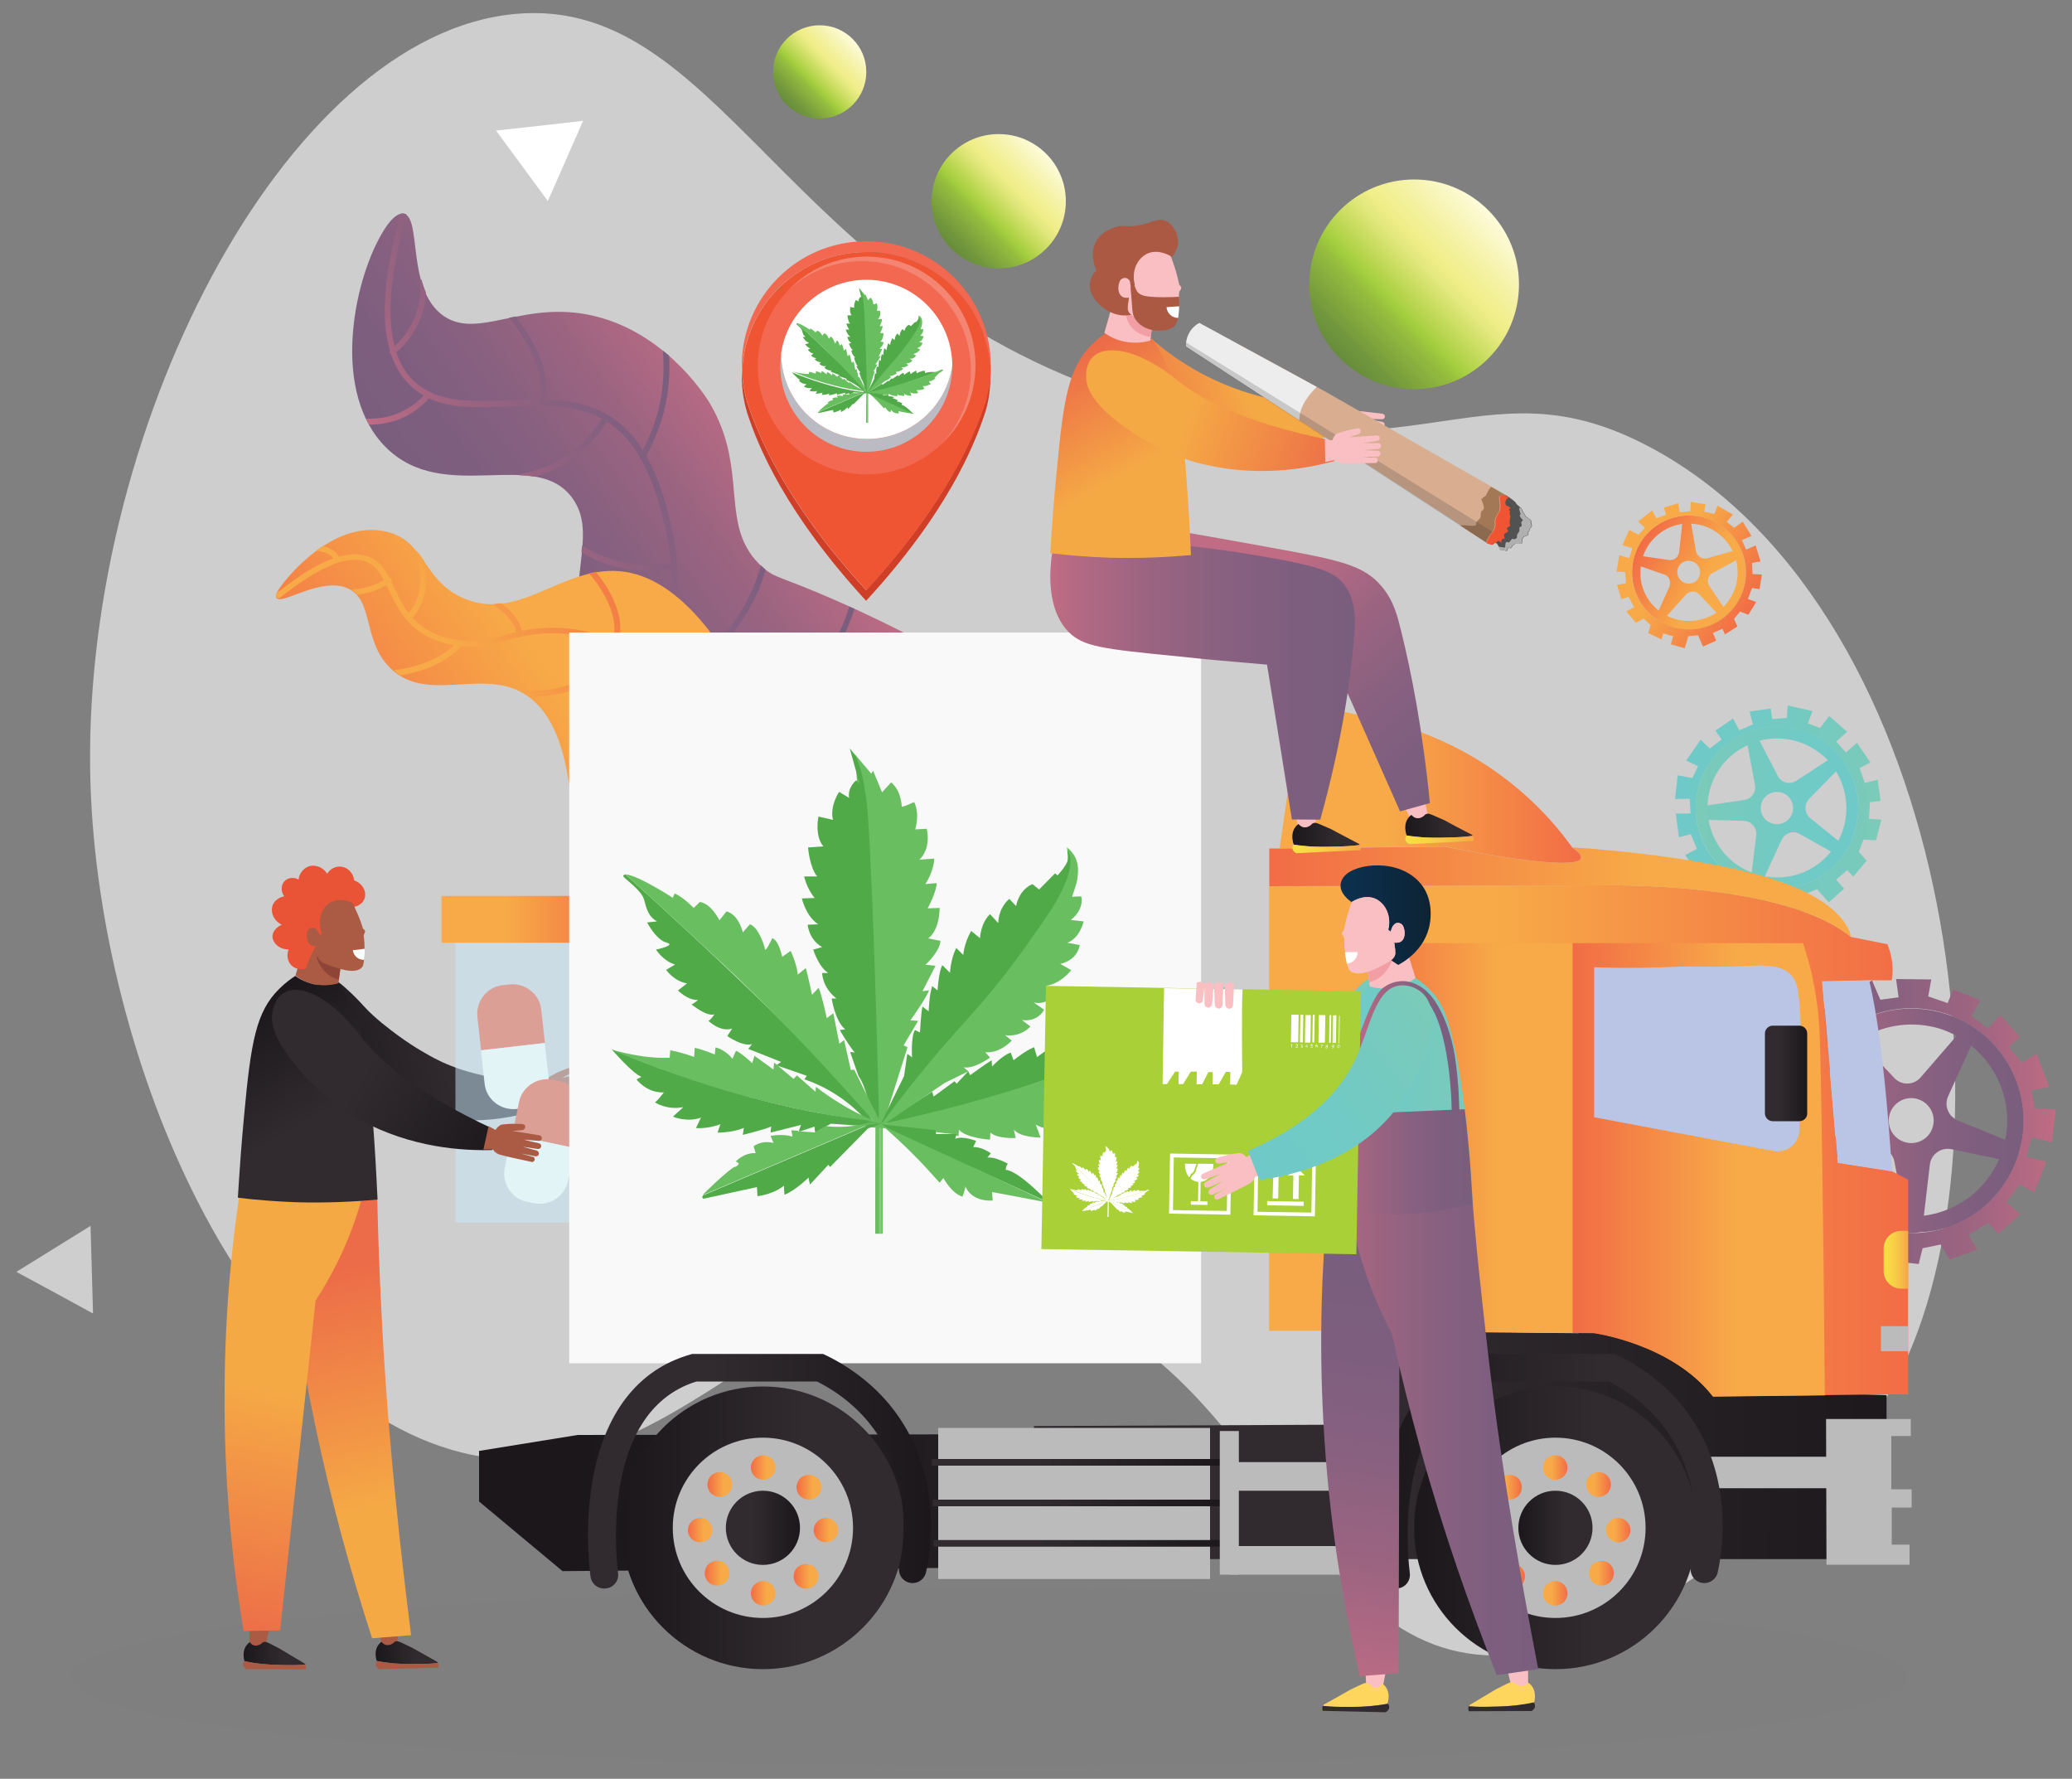 <?xml version="1.0" encoding="utf-8"?>
<!-- Generator: Adobe Illustrator 24.3.0, SVG Export Plug-In . SVG Version: 6.00 Build 0)  -->
<svg version="1.1" id="Layer_1" xmlns="http://www.w3.org/2000/svg" xmlns:xlink="http://www.w3.org/1999/xlink" x="0px" y="0px"
	 viewBox="0 0 1000 858.3" style="enable-background:new 0 0 1000 858.3;" xml:space="preserve">
<rect x="0" y="0" width="1000" height="858.3" fill="#808080" stroke="none"/>
<style type="text/css">
	.st0{opacity:0.15;fill:#807D7D;enable-background:new    ;}
	.st1{fill:#CECECE;}
	.st2{fill:url(#SVGID_1_);}
	.st3{fill:url(#SVGID_2_);}
	.st4{fill:url(#SVGID_3_);}
	.st5{fill:url(#SVGID_4_);}
	.st6{fill:url(#SVGID_5_);}
	.st7{fill:url(#SVGID_6_);}
	.st8{fill:url(#SVGID_7_);}
	.st9{fill:url(#SVGID_8_);}
	.st10{fill:url(#SVGID_9_);}
	.st11{fill:#AB5A43;}
	.st12{fill:url(#SVGID_10_);}
	.st13{fill:url(#SVGID_11_);}
	.st14{fill:url(#SVGID_12_);}
	.st15{fill:url(#SVGID_13_);}
	.st16{fill:#EA5436;}
	.st17{fill:url(#SVGID_14_);}
	.st18{fill:#8E4537;}
	.st19{fill:#FFFFFF;}
	.st20{fill:#EF5433;}
	.st21{fill:#FFFEF5;}
	.st22{opacity:0.5;fill:#C8EAFA;enable-background:new    ;}
	.st23{fill:url(#SVGID_15_);}
	.st24{fill:url(#SVGID_16_);}
	.st25{fill:url(#SVGID_17_);}
	.st26{fill:url(#SVGID_18_);}
	.st27{fill:url(#SVGID_19_);}
	.st28{fill:#BAC4E4;}
	.st29{fill:url(#SVGID_20_);}
	.st30{fill:url(#SVGID_21_);}
	.st31{fill:url(#SVGID_22_);}
	.st32{fill:url(#SVGID_23_);}
	.st33{fill:url(#SVGID_24_);}
	.st34{fill:#BBBBBB;}
	.st35{fill:url(#SVGID_25_);}
	.st36{fill:url(#SVGID_26_);}
	.st37{fill:url(#SVGID_27_);}
	.st38{fill:url(#SVGID_28_);}
	.st39{fill:url(#SVGID_29_);}
	.st40{fill:url(#SVGID_30_);}
	.st41{fill:url(#SVGID_31_);}
	.st42{fill:url(#SVGID_32_);}
	.st43{fill:url(#SVGID_33_);}
	.st44{fill:url(#SVGID_34_);}
	.st45{fill:url(#SVGID_35_);}
	.st46{fill:url(#SVGID_36_);}
	.st47{fill:url(#SVGID_37_);}
	.st48{fill:url(#SVGID_38_);}
	.st49{fill:url(#SVGID_39_);}
	.st50{fill:url(#SVGID_40_);}
	.st51{fill:url(#SVGID_41_);}
	.st52{fill:url(#SVGID_42_);}
	.st53{fill:url(#SVGID_43_);}
	.st54{fill:url(#SVGID_44_);}
	.st55{fill:url(#SVGID_45_);}
	.st56{fill:#F9F9F9;}
	.st57{fill:url(#SVGID_46_);}
	.st58{fill:url(#SVGID_47_);}
	.st59{fill:url(#SVGID_48_);}
	.st60{fill:url(#SVGID_49_);}
	.st61{fill:url(#SVGID_50_);}
	.st62{fill:#69BE60;}
	.st63{opacity:0.2;fill:#FFFFFF;enable-background:new    ;}
	.st64{fill:#4FAA47;}
	.st65{fill:#F26850;}
	.st66{fill:#CF3E27;}
	.st67{fill:#F48573;}
	.st68{fill:#BABBC3;}
	.st69{fill:url(#SVGID_51_);}
	.st70{fill:#F9BFC2;}
	.st71{fill:#FED65E;}
	.st72{fill:#312B30;}
	.st73{fill:url(#SVGID_52_);}
	.st74{fill:url(#SVGID_53_);}
	.st75{fill:url(#SVGID_54_);}
	.st76{fill:#F19EA5;}
	.st77{fill:url(#SVGID_55_);}
	.st78{fill:url(#SVGID_56_);}
	.st79{fill:url(#SVGID_57_);}
	.st80{fill:#AAD037;}
	.st81{fill:url(#SVGID_58_);}
	.st82{fill:url(#SVGID_59_);}
	.st83{fill:url(#SVGID_60_);}
	.st84{fill:url(#SVGID_61_);}
	.st85{fill:url(#SVGID_62_);}
	.st86{fill:url(#SVGID_63_);}
	.st87{fill:url(#SVGID_64_);}
	.st88{fill:url(#SVGID_65_);}
	.st89{fill:url(#SVGID_66_);}
	.st90{fill:#AB5943;}
	.st91{fill:#525252;}
	.st92{fill:#B0B0B0;}
	.st93{fill:#D8AD90;}
	.st94{fill:#A37857;}
	.st95{fill:#EDEDEE;}
	.st96{opacity:0.2;fill:#333333;enable-background:new    ;}
	.st97{fill:url(#SVGID_67_);}
	.st98{fill:url(#SVGID_68_);}
	.st99{fill:url(#SVGID_69_);}
	.st100{fill:url(#SVGID_70_);}
	.st101{fill:url(#SVGID_71_);}
	.st102{fill:url(#SVGID_72_);}
</style>
<ellipse class="st0" cx="477.4" cy="809.2" rx="443.3" ry="42.9"/>
<path class="st1" d="M43.7,379.3c4.5,131.1,74,299.7,184,322.7c101.7,21.2,151.5-100.2,262.9-78.7c120.8,23.3,134.1,180,235.6,175.4
	c57-2.5,127.4-59.4,175.8-112.4c2.3-2.5,4.3-5.3,6.5-8.8C978.1,568.9,946.1,296,796.8,216c-77.9-41.7-107.3,12.2-227.3-16.7
	C381.8,154.1,353-2.6,248.9,6.7C136.6,16.8,38,211,43.7,379.3z"/>
<g>
	
		<linearGradient id="SVGID_1_" gradientUnits="userSpaceOnUse" x1="-1083.355" y1="-359.185" x2="-974.783" y2="-359.185" gradientTransform="matrix(1 0 0 1 1951.441 900)">
		<stop  offset="0" style="stop-color:#C06C84"/>
		<stop  offset="6.739396e-02" style="stop-color:#B66A83"/>
		<stop  offset="0.319" style="stop-color:#9B6481"/>
		<stop  offset="0.563" style="stop-color:#896180"/>
		<stop  offset="0.794" style="stop-color:#7E5E7F"/>
		<stop  offset="1" style="stop-color:#7A5E7E"/>
	</linearGradient>
	<path class="st2" d="M975.2,553.1c-0.1,0.4-0.2,0.8-0.3,1.2c-0.3,1.1-0.6,2.2-0.9,3.3c0,0.1-0.1,0.1-0.1,0.2
		c-6.9,20.8-25.4,35.5-46.2,36.7l0,0c-1,0-2.1,0.3-3.3,0.4c-0.1,0-0.2,0.1-0.3,0.1c-5,0.2-10.2-0.3-15.3-1.6
		c-29-7.4-46.5-37.1-39-66.1c2.7-10.6,8.7-19.7,16.2-26.5c1.8-1.6,3.7-3.3,6-4.6l0,0c11.8-8.6,28.3-11.9,44.1-7.8
		c6,1.5,11.3,4,16.2,7.2l0,0C970.7,507.7,980.5,530.4,975.2,553.1z M897,501.9l17.2,18.2c3.5,3.8,9.5,3.6,12.8-0.3l17.3-20
		c-3.3-1.7-6.7-3.2-10.5-4.1C920.9,492.5,907.6,495.1,897,501.9z M877.5,552.2l21.8-10.2c4.6-2.1,6.4-7.8,3.8-12.2l-13-22.2
		c-5.8,5.7-10.2,13-12.4,21.5C875.4,537,875.5,545,877.5,552.2z M919.4,587l-5.1-26.4c-0.9-5-5.9-8-10.8-6.7l-23.1,6.4
		c5.7,12.1,16.5,21.7,30.4,25.3C913.7,586.4,916.6,586.9,919.4,587z M932.9,543.4c1.5-5.8-2-11.7-7.8-13.2s-11.7,2-13.2,7.8
		s2,11.7,7.8,13.2S931.4,549.3,932.9,543.4z M964.8,559.3l-23-4.8c-5-1-9.8,2.4-10.4,7.4l-2.9,24.7
		C944.4,584.6,958.3,574.4,964.8,559.3z M951.3,504.5l-11.1,24.5c-2,4.5,0.1,9.7,4.6,11.6l23,9.4
		C971.4,532.5,964.5,515.1,951.3,504.5z"/>
	
		<linearGradient id="SVGID_2_" gradientUnits="userSpaceOnUse" x1="-1098.45" y1="-358.854" x2="-959.457" y2="-358.854" gradientTransform="matrix(1 0 0 1 1951.441 900)">
		<stop  offset="0" style="stop-color:#7A5E7E"/>
		<stop  offset="0.206" style="stop-color:#7E5E7F"/>
		<stop  offset="0.437" style="stop-color:#896180"/>
		<stop  offset="0.681" style="stop-color:#9B6481"/>
		<stop  offset="0.933" style="stop-color:#B66A83"/>
		<stop  offset="1" style="stop-color:#C06C84"/>
	</linearGradient>
	<path class="st3" d="M978,558.2l9.6,2.4l-5.8,14.8l-7.1-3.9l-6.3,8.6l6.6,5.8l-10.6,9.5l-4.8-5.3l-9.6,5.7l4.3,7.2l-13.4,4.7
		l-4.3-7.2l-8.7,1.8l-1.9,7.6l-13.8-1.5l1.4-5.7l-9.6-2.4l-1.9,7.6l-13.3-3.5l3-11.5c-2.4-1.8-5-3.8-7.4-5.6l-9.8,6.7l-7.8-11.3
		l6.5-4.5l-5.6-8.1l-4.9,3.4l-6.2-12.4l6.5-4.5l-1.2-8.8l-8.2-1.5l-0.3-14.3l8.2,1.5l1.9-11l-6.6-2.6l5.2-13.2l7.7,4.3l5.8-8.9
		l-6.1-5.4l11.8-10.6l5.6,8.1l8.1-5.6l-5.6-8.1l14.1-7.4l4,9.3l8.8-1.2l-1.2-8.8l17,0.2l-1.5,8.2l9.4,3.2l2.6-6.6l13.2,5.2l-4.3,7.7
		c2.6,2,5.3,4,8,6l5.8-6.6l9.5,10.6l-5.3,4.8l6.2,7.7l7.2-4.3l6.1,15.9l-8.7,1.8l1.8,8.7l10.1,0.5l-2,15.8l-9.6-2.4L978,558.2z
		 M974.9,554.3c7.4-29-10-58.7-39-66.1c-29-7.4-58.7,10-66.1,39c-7.4,29,10,58.7,39,66.1C937.9,600.8,967.5,583.4,974.9,554.3z"/>
</g>
<g>
	<g>
		
			<linearGradient id="SVGID_3_" gradientUnits="userSpaceOnUse" x1="1003.067" y1="-510.172" x2="1081.566" y2="-510.172" gradientTransform="matrix(-1 0 0 1 1899.89 900)">
			<stop  offset="0" style="stop-color:#6EC9C8"/>
			<stop  offset="0.405" style="stop-color:#71CAC5"/>
			<stop  offset="0.859" style="stop-color:#78CABC"/>
			<stop  offset="1" style="stop-color:#7BCBB8"/>
		</linearGradient>
		<path class="st4" d="M844.4,352.9L844.4,352.9c4-1.4,8.2-2.2,12.7-2.3c11.8-0.2,22.5,5,29.8,13.1l0,0c1.2,1.3,2.3,2.7,3.3,4.3
			c4.1,6.1,6.5,13.4,6.6,21.4c0.3,21.7-17.1,39.5-38.7,39.7c-3.9,0-7.5-0.5-11-1.4c-0.1,0-0.1,0-0.2-0.1c-0.7-0.2-1.5-0.4-2.2-0.7
			l0,0c-14.4-5-24.8-18.1-26.2-33.8c0-0.1,0-0.2,0-0.3c-0.1-0.8-0.1-1.6-0.1-2.4c0-0.3,0-0.6,0-0.9
			C818.5,372.6,829.3,358.3,844.4,352.9z M857.2,356.3c-2.7,0-5.5,0.4-8,1.1l8.8,17c1.7,3.3,5.9,4.4,9,2.3l15.2-9.9
			C875.8,360.3,867,356.2,857.2,356.3z M891.1,389.4c-0.1-6.3-1.9-12.2-5-17.2l-13,13.3c-2.5,2.6-2.3,6.9,0.6,9.3l13.5,10.9
			C889.8,400.8,891.2,395.3,891.1,389.4z M858,423.4c10.4-0.1,19.7-5,25.7-12.5l-15.1-8.5c-3.2-1.8-7.2-0.5-8.8,2.9l-8.1,17.6
			C853.7,423.2,855.9,423.4,858,423.4z M857.7,397.7c4.4-0.1,7.8-3.7,7.7-7.9c-0.1-4.4-3.7-7.8-7.9-7.7c-4.4,0.1-7.8,3.7-7.7,7.9
			C849.8,394.3,853.3,397.7,857.7,397.7z M845.4,421l2.2-17.9c0.4-3.7-2.3-6.9-6-7l-17-0.5C826.6,407.3,834.6,416.9,845.4,421z
			 M824.1,388.6l17.7-2.6c3.5-0.5,5.9-3.9,5.2-7.3l-3.6-19.1C832.4,364.6,824.5,375.6,824.1,388.6z"/>
	</g>
	<g>
		
			<linearGradient id="SVGID_4_" gradientUnits="userSpaceOnUse" x1="992.051" y1="-509.558" x2="1091.591" y2="-509.558" gradientTransform="matrix(-1 0 0 1 1899.89 900)">
			<stop  offset="0" style="stop-color:#7BCBB8"/>
			<stop  offset="0.141" style="stop-color:#78CABC"/>
			<stop  offset="0.595" style="stop-color:#71CAC5"/>
			<stop  offset="1" style="stop-color:#6EC9C8"/>
		</linearGradient>
		<path class="st5" d="M815.5,385.4l-7.1,0.1l1.3-11.4l7.1,1.3l2.7-5.7l-5.7-2.7l7-10.1l4.4,4.3l5.7-4.4l-3-4.3l8.5-5.8l3,5.7
			c2.2-0.9,4.5-1.9,6.6-2.9l-1.6-6.2l10.2-1.4l0.7,5.1l7.1-0.6l0.4-6l12,2.7l-2.3,5.9l5.9,2.3l4.4-5.8l8.7,7.6l-5.3,4.7l4.7,5.3
			l5.3-4.7l6.5,9.5l-5.2,2.7l2.5,7.2l6.2-1.6l1.4,10.2l-5.1,0.7l-0.5,8l6,0.4l-2.6,10l-6-0.4l-2.3,5.9l3.8,4.3l-6.5,7.7l-2.9-3.2
			l-5.3,4.7l3.8,4.3l-7.4,6.6l-5.7-6.4c-2,0.9-4.2,1.8-6.2,2.6l0.1,8.6l-10,0.1l-0.1-5.7l-7.1,0.1l0.1,4.3l-10-1.3l-0.1-5.7
			l-5.7-2.7l-4.3,4.4l-8.7-5.6l4.3-4.4l-5.8-5.6l-4.3,3l-5.8-8.5l5.7-3l-3-7.1l-5.7,1.5l-1.5-11.4l7.1-0.1L815.5,385.4z
			 M858.1,429.1c21.7-0.3,39-18.1,38.7-39.7c-0.3-21.7-18.1-39-39.7-38.7c-21.7,0.3-39,18.1-38.7,39.7
			C818.6,412,836.4,429.4,858.1,429.1z"/>
	</g>
</g>
<g>
	
		<linearGradient id="SVGID_5_" gradientUnits="userSpaceOnUse" x1="6096.141" y1="6425.077" x2="5944.993" y2="6430.524" gradientTransform="matrix(0.826 -0.564 0.564 0.826 -8310.36 -1684.357)">
		<stop  offset="0" style="stop-color:#C06C84"/>
		<stop  offset="6.739396e-02" style="stop-color:#B66A83"/>
		<stop  offset="0.319" style="stop-color:#9B6481"/>
		<stop  offset="0.563" style="stop-color:#896180"/>
		<stop  offset="0.794" style="stop-color:#7E5E7F"/>
		<stop  offset="1" style="stop-color:#7A5E7E"/>
	</linearGradient>
	<path class="st6" d="M403.6,289.8c-27.6-12.1-29.2-10.6-35.2-15.8c-3.9-3.4-6.6-7-8.6-10.9c-9.3-18.2-1-41.3-17.4-68.8
		c-1-1.7-19.2-31.4-52.1-40.9c-36.8-10.7-60.1,12.4-77.7-2.1c-16.4-13.6-9-46.7-17.9-48.2c-1.2-0.2-4.9-0.1-10.7,10.1
		c-13.8,24-24,76.7,2.3,102.7c28.3,28.1,72.5-0.5,90.2,24.8c11.8,16.9-2.5,37.4,3.5,75c0.9,5.4,2.1,11.2,4,17.3
		c2.9,9.4,6.6,18.6,14.5,27.2c13.4,14.5,30.9,18.5,39.3,19.9l16.8-10.4l88.9-60.7C433.6,303.8,420,297,403.6,289.8z"/>
	
		<linearGradient id="SVGID_6_" gradientUnits="userSpaceOnUse" x1="5942.891" y1="6426.701" x2="6086.294" y2="6426.701" gradientTransform="matrix(0.826 -0.564 0.564 0.826 -8310.36 -1684.357)">
		<stop  offset="0" style="stop-color:#C06C84"/>
		<stop  offset="6.739396e-02" style="stop-color:#B66A83"/>
		<stop  offset="0.319" style="stop-color:#9B6481"/>
		<stop  offset="0.563" style="stop-color:#896180"/>
		<stop  offset="0.794" style="stop-color:#7E5E7F"/>
		<stop  offset="1" style="stop-color:#7A5E7E"/>
	</linearGradient>
	<path class="st7" d="M373.2,348.5c9-6.6,16.8-14.5,23.4-23.5c6.9-9.5,12.2-20,15.8-31.2c-0.8-0.4-1.7-0.8-2.5-1.1
		c-3.5,11-8.7,21.4-15.5,30.6c-6.6,9.1-14.7,17-23.7,23.6c-14.1-8.5-24.8-17.3-32.1-26.6c7.2-5.5,13.4-12.1,18.6-19.6
		c5.5-7.9,9.7-16.6,12.3-25.8c-0.4-0.3-0.7-0.6-1.1-1c-0.4-0.3-0.8-0.7-1.2-1.1c-2.6,9.4-6.7,18.2-12.3,26.3
		c-5,7.2-11.1,13.5-18,18.9c-5-6.9-8-14.1-9.3-21.4c-0.7-4.3-0.6-8.2-0.6-12.8c0-7.4,0.1-15.8-2.7-28.4c-1.8-8.1-5.2-22.7-12.4-35.5
		c5.2-9.4,8.6-19.3,10.2-29.7c0.9-6.1,1.2-12.4,0.8-18.6c-0.9-0.8-1.9-1.6-3-2.4v0.1c0.6,6.8,0.4,13.7-0.6,20.6
		c-1.4,9.6-4.5,18.7-9.1,27.3c-2.1-3.4-4.5-6.5-7.2-9.4c-11.2-11.5-25-14.5-39.4-15c2.4-17.7-11.4-36-14.7-40.1
		c-1,0.2-2,0.4-3.1,0.6c0.1,0.2,0.1,0.3,0.2,0.4c0.2,0.2,17.3,20.5,14.7,39c-5.1-0.1-10.3,0.2-15.5,0.4c-14,0.6-27.3,1.1-37.8-4
		c-0.1-0.1-0.3-0.2-0.4-0.2c-2.6-1.3-5.2-3.1-7.4-5.2c-3.7-3.6-6.5-8.1-8.3-13.7c3.4-2.9,7.6-7.5,10.7-14.2
		c2.4-5.3,3.4-10.4,3.6-14.6c-0.9-2-1.6-4.3-2.2-6.4c-0.4,0.3-0.6,0.7-0.6,1.2c0.3,4.5,0.1,11.3-3.3,18.6c-2.5,5.6-6,9.7-9,12.4
		c-4-15-2-36.3,5.7-63.5c-0.4-0.2-0.8-0.4-1.3-0.5c-0.3,0-0.8-0.1-1.5,0.1c-8,28.4-9.8,50.5-5.2,66.1c-0.2,0.5-0.2,1.1,0.1,1.5
		c0.1,0.2,0.3,0.3,0.5,0.4c2,5.9,5,10.8,9,14.7c2.1,2,4.4,3.7,6.7,5c-2.7,3-7.1,6.5-13.1,8.9c-4.6,1.8-9.7,2.5-14.7,2.3
		c0.5,0.9,0.9,1.9,1.4,2.9c4.9,0,9.8-0.8,14.3-2.5c3-1.1,5.6-2.5,7.7-4.1c3-2,5.2-4.2,6.9-6.1c10.9,5,24.3,4.5,38.4,3.9
		c5.3-0.2,10.6-0.4,15.9-0.3c0.1,0.1,0.2,0.1,0.3,0.1c0.3,0.1,0.6,0,0.8-0.1c9.9,0.2,19.6,1.6,28.1,6.3c-4,6.4-9.2,12.1-15.3,16.5
		c-7,5.1-15.3,8.6-23.9,10.1c-0.4,0.1-0.7,0.3-0.9,0.6c2.6,0.1,5.1,0.3,7.5,0.7c6.3-1.8,12.2-4.6,17.6-8.2c0.4-0.3,0.9-0.6,1.3-0.9
		c6.4-4.6,11.9-10.6,16.1-17.4c2.7,1.7,5.4,3.9,7.9,6.4c3.1,3.2,5.6,6.7,7.8,10.5c0,0.5,0.2,0.9,0.7,1.2l0,0
		c7,12.4,10.3,26.7,12.1,34.6c1.4,6.1,2,11.3,2.4,15.8c-6.5,1-13.1,1-19.6,0c-8.2-1.3-16.1-4.3-23.3-8.7c-0.1,1-0.2,2-0.3,3.2
		c7.1,4.3,15,7,23.1,8.3c6.7,1,13.4,1,20.2,0c0.2,3.4,0.1,6.3,0.1,9.2c0,4.5,0,8.8,0.6,13.2c1.2,7.9,4.6,15.6,10,23
		c0,0.3,0,0.7,0.3,1c0.2,0.3,0.6,0.5,0.9,0.5c7.6,9.8,18.8,19.1,33.7,28c0.1,0.1,0.2,0.2,0.4,0.2c2.3,1.4,4.7,2.7,7.2,4.1l2.6-1.8
		C377.7,351,375.5,349.8,373.2,348.5z"/>
	
		<linearGradient id="SVGID_7_" gradientUnits="userSpaceOnUse" x1="6016.007" y1="6480.033" x2="5823.486" y2="6486.97" gradientTransform="matrix(0.826 -0.564 0.564 0.826 -8310.36 -1684.357)">
		<stop  offset="0.355" style="stop-color:#F7AA47"/>
		<stop  offset="1" style="stop-color:#F26C46"/>
	</linearGradient>
	<path class="st8" d="M327.2,288.4c-10.3-8.6-19.8-12.1-28.3-12.8c-27.8-2.3-48,24.2-74.6,13.3c-20.7-8.5-18.6-28.6-38.9-32.6
		c-24.7-4.9-46.7,21.6-51,28.3c-0.7,1.2-1.6,2.7-1,3.8c2.3,3.9,21-10,34-4.7c13.3,5.4,7.3,25.2,20.9,38.6c14.1,13.8,33.6,5.7,51.4,8
		c4.3,0.6,8.5,1.7,12.4,4c13.3,7.4,26.9,28.2,23.9,89l96.1-65.7C356.4,321.1,341.2,300.1,327.2,288.4z"/>
	
		<linearGradient id="SVGID_8_" gradientUnits="userSpaceOnUse" x1="5859.179" y1="6482.527" x2="6022.907" y2="6482.527" gradientTransform="matrix(0.826 -0.564 0.564 0.826 -8310.36 -1684.357)">
		<stop  offset="0.355" style="stop-color:#F7AA47"/>
		<stop  offset="1" style="stop-color:#F26C46"/>
	</linearGradient>
	<path class="st9" d="M349.5,314.4c-0.7,0.2-1.2,0.9-1.1,1.6c0,0.1,2.3,13.3-24.1,40.1c-1.9-5.1-4.1-10.4-6.6-15.7
		c-6.9-14.9-10.5-22.4-17.2-27.6c-0.8-0.6-1.6-1.2-2.4-1.7c5.4-15.2-7.6-31.7-10.6-35.1c-1,0.2-1.9,0.4-3,0.6c0,0.2,0.1,0.5,0.3,0.7
		c0.2,0.2,15.6,17.3,10.8,32.3c-14.3-8-31.4-7-38.7-6.1c-1.8,0.2-3.6,0.5-5.1,0.9c-1.1-6-6.9-11.1-9.7-13.3
		c-1.2,0.1-2.4,0.2-3.7,0.3c0.1,0.4,0.3,0.7,0.6,1c0.1,0.1,9,6,10.1,12.6c-2.1,0.5-4.2,1.1-6,1.7c-6.3,1.9-11.8,3.6-20.6,2.3
		c-3.4-0.4-9.1-1.2-15.2-4.5c-3.4-1.8-6.1-4.1-8.2-6.4c8.2-9.6,7-21.4,5.6-27.5c-1.1-1.6-2.2-3.2-3.5-4.7c-0.5,0.4-0.7,1-0.4,1.6
		c0.1,0.2,6.6,16.2-3.6,28.3c-3-3.9-5-8.1-6.8-12c-0.5-1-0.9-2-1.4-3c0.2-0.4,0.2-0.9-0.1-1.3c-0.2-0.3-0.6-0.5-0.9-0.6
		c-2.1-4.1-4.7-7.6-8.8-9.7c-4.3-2.1-9.5-2.3-15.6-0.6c-1.9-3.4-5.6-4.6-7.9-5.1c-1.1,0.7-2.1,1.5-3.3,2.2c0.2,0.1,0.4,0.2,0.7,0.2
		c0.1,0,5.3,0.1,7.7,3.5c-7.6,2.7-16.8,8.5-27.4,16.9c-0.2,0.6-0.3,1.3,0,1.7s0.7,0.6,1.4,0.7c19.9-15.9,34.3-21.7,43.1-17.1
		c3.3,1.7,5.5,4.7,7.4,8.3c-7.5,4.3-14.7,4.5-14.7,4.5c-0.2,0-0.5,0.1-0.7,0.2c1,0.7,1.9,1.5,2.7,2.4c2.7-0.3,8.1-1.4,14-4.6
		c0.4,0.8,0.8,1.6,1.2,2.5c3.6,7.6,7.7,16.3,18.2,22c5,2.7,9.9,3.9,13.3,4.4c-11.1,10.3-28.1,11.9-28.3,11.9c-0.3,0-0.6,0.2-0.8,0.4
		c1,0.8,2,1.5,3.1,2.2c4.3-0.6,14.5-2.6,23.3-8.8c2.1-1.5,4.3-3.3,6.2-5.3c9,1,14.9-0.7,21.1-2.5c1.9-0.6,4-1.2,6.2-1.7
		c0.2,0.1,0.3,0.1,0.5,0.1c0.3,0,0.6-0.1,0.8-0.2c0.1-0.1,0.2-0.1,0.3-0.2c1.7-0.4,3.6-0.7,5.6-1c7.7-1,27.4-2.2,41.4,8.8
		c0.9,0.7,1.8,1.5,2.6,2.3c-22.7,17.3-46.7,16.2-46.9,16.2c-0.7,0-1.2,0.4-1.4,1c0.9,0.5,1.7,1.1,2.6,1.8c5.3,0,24.4-0.9,43.9-14.3
		c1.2-0.8,2.4-1.7,3.7-2.6c3.8,4.8,6.9,11.5,11.9,22.2c7.4,15.8,12.5,32.6,14.8,40.8c-28.7,15.3-52.8,10.5-53.1,10.5
		c-0.2,0-0.5,0-0.7,0c0,0.9,0.1,1.8,0.1,2.7c1.1,0.2,25,4.9,54.4-10.5c0.1,0.2,0.1,0.4,0.1,0.5l2.4-1.7c-1.3-5.2-4.1-14.5-7.9-25
		c23.5-23.5,26-37.4,26-42C350.7,316.3,350.1,315.3,349.5,314.4L349.5,314.4z"/>
</g>
<g>
	
		<linearGradient id="SVGID_9_" gradientUnits="userSpaceOnUse" x1="222.108" y1="1355.492" x2="337.052" y2="1355.492" gradientTransform="matrix(0.966 -0.26 0.26 0.966 -422.142 -729.179)">
		<stop  offset="0" style="stop-color:#1B171A"/>
		<stop  offset="0.645" style="stop-color:#312B30"/>
	</linearGradient>
	<path class="st10" d="M163.3,473.9c1.4,0.8,4,3.3,6.4,5.5c3.1,3,5.2,5.3,5.9,6.1c5.5,6,12,10.8,16.7,14.3c8,5.8,15,9.6,17.5,10.9
		c8,4.2,26.2,11.9,54.4,10.5c-0.5,4.5-1,8.9-1.5,13.3c-8.7,3.1-35.6,11.4-67.4,1.2c-11-3.5-20.3-8.5-28-14
		c-18.3-12.8-28-28.3-31-33.4C138.6,486.2,155.9,469.7,163.3,473.9z"/>
	<path class="st11" d="M263.6,523.2c0.1-0.7,0.3-1.8,1-3c0,0,0.1-0.2,0.2-0.3c0.4-0.4,1.1-0.8,3.6-2.1c0,0,1.6-0.8,5.3-2.2
		c0.6-0.2,1.4-0.5,2-0.1c0.3,0.2,0.5,0.7,0.5,1c0,0.6-0.3,1.2-0.9,1.5c-1.4,0.7-2.7,1.5-4.2,2.2c4.3-1,8.6-2.1,12.8-3.2
		c0.8-0.2,1.5,0.3,1.7,1c0.2,0.6-0.2,1.4-0.9,1.6c-2.3,0.8-4.7,1.5-7,2.3c2.4-0.4,4.9-0.8,7.2-1.2c0.7-0.2,1.5,0.2,1.8,0.8
		c0.3,0.7-0.1,1.6-1,1.9c-2.3,0.6-4.7,1.2-7,1.8c2.3-0.3,4.7-0.6,7-0.9c0.7,0,1.4,0.5,1.5,1.1c0.2,0.8-0.4,1.6-1.3,1.8
		c-2.2,0.5-4.6,1-6.8,1.4c2.1-0.3,4.3-0.6,6.4-0.9c0.6,0.2,0.9,0.7,1,1.2c0,0.6-0.3,1.1-0.8,1.3c-7.6,1.5-13.3,2.5-15.5,2.9
		c-0.5,0.1-1.5,0.2-2.7-0.2c-0.7-0.2-1.2-0.5-1.7-0.8c-1.4,0.6-2.9,1.2-4.3,1.8c-0.7-3.9-1.4-7.6-2.1-11.5
		C261,523.2,262.3,523.2,263.6,523.2z"/>
	<path class="st11" d="M191.7,794.4c0.4-8.3,0.8-16.7,1.2-25l-13.3-0.4c1.6,8.8,3.3,17.6,5,26.4c1.1,1.4,3,2.1,4.6,1.6
		C191,796.5,191.7,794.6,191.7,794.4z"/>
	
		<linearGradient id="SVGID_10_" gradientUnits="userSpaceOnUse" x1="464.421" y1="-102.63" x2="494.398" y2="-102.63" gradientTransform="matrix(1 0 0 1 -283.003 900)">
		<stop  offset="0" style="stop-color:#1B171A"/>
		<stop  offset="0.645" style="stop-color:#312B30"/>
	</linearGradient>
	<path class="st12" d="M200.5,802.9c4,0,6.8,0,10.9-0.5c-0.3-0.4-0.6-0.6-0.7-0.7c-5.2-3-9.3-5.2-11.9-6.7l-4-1.9
		c-1.9-0.9-3-1.4-4-1.1c-0.7,0.3-0.6,0.7-1.6,1.2c-0.5,0.3-1.6,0.8-3,0.5c-1.1-0.3-1.8-1.1-2-1.5c0,0-4.4,2.4-2.4,9.2
		c1,0.2,2.5,0.5,4.3,0.7C192,803,196.4,803,200.5,802.9z"/>
	<path class="st11" d="M211.4,802.4c-4.1,0.5-6.9,0.5-10.9,0.5c-4.2,0-8.6,0-14.3-0.7c-1.7-0.2-3.3-0.5-4.3-0.7c0,0-1.8,2.1,1.1,3.9
		l28.5-0.7c0.1-0.1,0.4-0.8,0.1-1.7C211.6,802.8,211.5,802.6,211.4,802.4z"/>
	<path class="st11" d="M127.6,796.2c1.9-8.1,3.9-16.3,5.8-24.4l-13-2.9c0,9,0,17.9,0,26.9c0.8,1.6,2.4,2.5,4.2,2.4
		C126.4,798,127.4,796.4,127.6,796.2z"/>
	
		<linearGradient id="SVGID_11_" gradientUnits="userSpaceOnUse" x1="400.544" y1="-102.213" x2="430.377" y2="-102.213" gradientTransform="matrix(1 0 0 1 -283.003 900)">
		<stop  offset="0" style="stop-color:#1B171A"/>
		<stop  offset="0.645" style="stop-color:#312B30"/>
	</linearGradient>
	<path class="st13" d="M136.5,803.4c4,0.1,6.8,0.1,10.9-0.2c-0.2-0.4-0.6-0.6-0.7-0.7c-5.2-3.1-9.2-5.4-11.7-7l-3.9-2
		c-1.9-1-2.9-1.5-3.9-1.2c-0.7,0.2-0.6,0.6-1.7,1.2c-0.5,0.2-1.6,0.8-3,0.4c-1.1-0.3-1.7-1.2-1.9-1.5c0,0-4.4,2.3-2.6,9.2
		c1,0.2,2.5,0.5,4.3,0.8C127.9,803.2,132.3,803.3,136.5,803.4z"/>
	<path class="st11" d="M147.4,803.2c-4.1,0.3-6.9,0.3-10.9,0.2c-4.2-0.1-8.6-0.2-14.3-1.1c-1.7-0.3-3.3-0.6-4.3-0.8
		c0,0-1.9,2.1,1,3.9l28.5,0.1c0.1-0.1,0.4-0.8,0.2-1.7C147.6,803.5,147.5,803.3,147.4,803.2z"/>
	
		<linearGradient id="SVGID_12_" gradientUnits="userSpaceOnUse" x1="444.793" y1="-288.664" x2="484.191" y2="-109.968" gradientTransform="matrix(1 0 0 1 -283.003 900)">
		<stop  offset="0" style="stop-color:#EC6B48"/>
		<stop  offset="0.645" style="stop-color:#F5A945"/>
	</linearGradient>
	<path class="st14" d="M182,574.4c0.1,5.7,0.3,13.7,0.6,23.3c0.1,3.1,1.2,36.4,3.5,68.8c3.6,52.9,10,104.2,12.3,122.5
		c-6.3,0.5-12.5,1-18.8,1.5c-10.3-31.6-19.9-66.5-27.8-104.3c-3.9-18.7-7.1-36.9-9.8-54.4c-3.7-8.1-7.3-17.9-10.3-29.2
		c-3.8-14.4-5.4-27.3-6.1-37.9C144.3,568,163.2,571.1,182,574.4z"/>
	
		<linearGradient id="SVGID_13_" gradientUnits="userSpaceOnUse" x1="138.973" y1="-208.989" x2="111.89" y2="-401.824" gradientTransform="matrix(-0.998 -6.290000e-02 -6.290000e-02 0.998 228.034 1009.466)">
		<stop  offset="0" style="stop-color:#EC6B48"/>
		<stop  offset="0.645" style="stop-color:#F5A945"/>
	</linearGradient>
	<path class="st15" d="M116.7,569.1c4.8,0.4,9.7,0.8,14.5,1.2c4.4,1.5,9.6,2.9,15.5,3.8c11.7,1.7,21.8,0.8,29.1-0.4
		c-2.5,10.2-6.5,22.3-12.8,35.1c-3.5,7-7.1,13.3-10.7,18.8c-5.7,53.1-11.4,106-17.1,159.1c-5.9,0.1-11.8,0.2-17.6,0.3
		c-5.5-32.9-9.6-72.3-9.2-116.9C108.6,632.2,112,598.2,116.7,569.1z"/>
	<path class="st11" d="M147,456.1c2.6-3.8,7.5-5.3,11.8-3.6c4.2,1.6,6.7,6,6.1,10.5c-0.5,3.9-1,7.7-1.6,11.7
		c-2.1,0.6-6.6,1.5-11.9,0.2c-4.2-1-7.1-2.9-8.8-4.2C144,465.9,145.4,461.1,147,456.1z"/>
	<path class="st16" d="M170.2,437.7c2.7-0.3,5.1-2,5.8-4.3c1-3.2-1-7.2-5.1-8.6c-0.3-3.5-3-6.2-6.1-6.6c-2.6-0.4-5.4,0.9-6.9,3.4
		c-2.1-3.4-6.1-4.7-9.3-3.4c-2.4,1-4.2,3.4-4.5,6.2c-2.1-1.2-4.7-1-6.4,0.4c-2.1,1.7-2.4,5.3-0.5,7.7c-0.3,0-4.3,0.8-5.6,4.3
		c-1.2,3.3,0.4,7.4,4.4,9.4c-2.4,1-4.3,3.1-4.5,5.2c-0.2,3.3,3.1,6.8,7.8,6.7c-1.2,3.1-0.4,6.4,1.9,8.2c2.7,2.1,6.2,1.1,6.4,1
		c1.2-3.7,3.1-8,6-12.7C159,446.2,165.7,440.8,170.2,437.7z"/>
	
		<linearGradient id="SVGID_14_" gradientUnits="userSpaceOnUse" x1="400.235" y1="-412.084" x2="448.248" y2="-328.72" gradientTransform="matrix(1 0 0 1 -283.003 900)">
		<stop  offset="0" style="stop-color:#1B171A"/>
		<stop  offset="0.645" style="stop-color:#312B30"/>
	</linearGradient>
	<path class="st17" d="M114.8,577.9c0.9-14.8,1.9-28,3-39.5c3.3-36.1,5.9-50.3,16.9-61.2c3.1-3.1,6-5.1,7.8-6.3
		c1.8,1.3,5.7,3.7,11.1,4.4c4.4,0.5,7.9-0.3,10-0.9c1.3,2.1,3.3,5.4,5.3,9.7c6.7,14.1,9,27.2,11.3,60.2c0.7,9.4,1.4,21.1,2,34.5
		c-11.7,1.1-24.9,1.7-39.3,1.3C132.9,579.7,123.4,579,114.8,577.9z"/>
	<path class="st18" d="M163.9,466c0.1,0.5,0.2,1,0.3,1.5c-0.2,1.7-0.5,3.5-0.7,5.2c-1.3-0.3-4.2-1.3-6.7-3.9c-2.7-2.7-3.7-5.9-4-7.2
		c1.2,0,2.9,0.1,4.7,0.6C160.7,463.2,162.7,465,163.9,466z"/>
	<path class="st11" d="M153.3,456.3c-1.5,0.5-2.5,0.1-2.9,0c-2.9-1.3-2.9-6.6-1.3-8c0.8-0.7,1.7-0.7,1.7-0.7c0.1,0,0.5,0,0.9,0.2
		c1.8,0.7,2.6,3.5,2.6,3.5c0.3-0.4,0.7-0.7,1-1.1c-2.3-6-0.2-12.4,4.4-14.9c4.7-2.5,10,0.1,10.4,0.3c0.8,1.6,1.6,3.4,2.4,5.2
		c1.1,2.5,2,5,2.7,7.3c0.4,0.3,0.9,0.7,1,1.2c0.1,0.5-0.3,0.8-0.5,1.5c-0.3,0.8-0.1,1.5,0,2.1c0.3,2.4,0.3,6.6,0.1,8.7
		c-0.2,2.6-0.3,4.1-1,5c-3.2,4.1-13,0.3-16.9-1.2c-1.7-0.6-4.1-1.7-4.5-3.7c-0.1-0.4-0.1-1-0.2-2.3C153.3,458,153.3,457,153.3,456.3
		z"/>
	<path class="st19" d="M170.3,458.5c0.3,2.7,2.7,4.8,5.5,4.6c0-0.5,0.1-1,0.1-1.5c0.1-0.9,0.1-2.3,0.1-3.8L170.3,458.5z"/>
	<g>
		<g>
			<path class="st20" d="M230.4,490.7c-0.8-7.5,4.6-14.5,12.1-15.3l3.4-0.4c7.5-0.8,14.5,4.6,15.3,12.1l1.8,16.1l-30.8,3.6
				L230.4,490.7z"/>
			<path class="st21" d="M262.9,503.3l1.8,16.1c0.8,7.5-4.6,14.5-12.1,15.3l-3.4,0.4c-7.5,0.8-14.5-4.6-15.3-12.1l-1.8-16.2
				L262.9,503.3z"/>
		</g>
		<g>
			<path class="st20" d="M250.5,531.7c1.5-7.4,9-12.2,16.4-10.7l3.4,0.7c7.4,1.5,12.2,9,10.7,16.4l-3.4,15.9l-30.3-6.4L250.5,531.7z
				"/>
			<path class="st21" d="M277.5,554l-3.4,15.9c-1.5,7.4-9,12.2-16.4,10.7l-3.4-0.7c-7.4-1.5-12.2-9-10.7-16.4l3.4-15.9L277.5,554z"
				/>
		</g>
		<rect x="219.8" y="443.6" class="st22" width="76" height="146.3"/>
		
			<linearGradient id="SVGID_15_" gradientUnits="userSpaceOnUse" x1="1597.536" y1="-456.354" x2="1686.838" y2="-456.354" gradientTransform="matrix(-1 0 0 1 1899.89 900)">
			<stop  offset="0" style="stop-color:#F26C46"/>
			<stop  offset="0.645" style="stop-color:#F7AA47"/>
		</linearGradient>
		<polygon class="st23" points="213.1,454.9 302.4,454.9 302.4,432.3 213.1,432.3 		"/>
	</g>
	
		<linearGradient id="SVGID_16_" gradientUnits="userSpaceOnUse" x1="252.383" y1="1435.921" x2="176.403" y2="1337.781" gradientTransform="matrix(0.941 -0.339 0.339 0.941 -482.018 -704.176)">
		<stop  offset="0" style="stop-color:#1B171A"/>
		<stop  offset="0.645" style="stop-color:#312B30"/>
	</linearGradient>
	<path class="st24" d="M238.4,544.9c-39-18.1-56.8-34.5-65.8-46.7c0,0-14.4-19.4-28.9-20.5c-1.1-0.1-4.2-0.3-6.9,1.5
		c-3.9,2.4-4.8,7-5.2,8.6c-1,4.6-0.4,12.3,11,26.2c13.7,16.7,29.1,25.3,31.2,26.4c24.8,13.5,49.5,14.9,63.8,14.5
		C238,551.5,238.2,548.2,238.4,544.9z"/>
	<path class="st11" d="M239.2,545.2c0.3-0.6,1-1.5,2.1-2.2c0,0,0.2-0.1,0.3-0.2c0.5-0.2,1.3-0.3,4.1-0.5c0,0,1.8-0.1,5.7,0
		c0.6,0,1.5,0.1,1.9,0.7c0.2,0.3,0.2,0.8,0.1,1.2c-0.2,0.6-0.7,1-1.4,1.1c-1.5,0.1-3.2,0.3-4.7,0.4c4.4,0.7,8.8,1.4,13,2.1
		c0.8,0.1,1.3,0.8,1.2,1.6c-0.1,0.7-0.7,1.2-1.4,1.1c-2.4-0.2-4.9-0.4-7.3-0.6c2.3,0.6,4.8,1.2,7.1,1.7c0.8,0.1,1.3,0.7,1.3,1.4
		c0,0.8-0.8,1.5-1.7,1.4c-2.4-0.4-4.8-0.7-7.2-1.1c2.2,0.6,4.5,1.3,6.8,1.9c0.7,0.3,1.1,1,1,1.6c-0.1,0.8-1,1.3-1.9,1.1
		c-2.2-0.4-4.6-0.9-6.8-1.3c2,0.6,4.2,1.1,6.2,1.7c0.4,0.4,0.6,1,0.4,1.5c-0.2,0.5-0.7,0.9-1.2,0.9c-7.6-1.6-13.3-2.9-15.3-3.5
		c-0.5-0.1-1.4-0.4-2.4-1.2c-0.6-0.5-0.9-1-1.2-1.4c-1.5,0-3.1,0-4.6,0.1c0.8-3.8,1.7-7.6,2.5-11.4
		C236.8,544.1,238,544.7,239.2,545.2z"/>
</g>
<linearGradient id="SVGID_17_" gradientUnits="userSpaceOnUse" x1="1254.859" y1="-174.904" x2="271.935" y2="-174.904" gradientTransform="matrix(1 0 0 1 -0.653 900)">
	<stop  offset="0.355" style="stop-color:#312B30"/>
	<stop  offset="1" style="stop-color:#1B171A"/>
</linearGradient>
<polygon class="st25" points="278.8,692.4 460.5,692.1 460.5,756.5 271.5,758.1 231.2,724.5 231.2,700.1 "/>
<linearGradient id="SVGID_18_" gradientUnits="userSpaceOnUse" x1="518.776" y1="-205.81" x2="927.345" y2="-201.405" gradientTransform="matrix(1 0 0 1 -0.653 900)">
	<stop  offset="0.355" style="stop-color:#312B30"/>
	<stop  offset="1" style="stop-color:#1B171A"/>
</linearGradient>
<path class="st26" d="M829.8,670.7c-1.1-3-8.3-20.5-28.2-28.4c-19.8-7.9-37.1-0.3-39.9,1l-118.8-1.1c0,0-1.8,33,11.9,45.2L499,688.1
	v64.2h171.1h213.8l26.6-65.7v-13.4C883.6,672.2,856.7,671.5,829.8,670.7z"/>
<linearGradient id="SVGID_19_" gradientUnits="userSpaceOnUse" x1="613.07" y1="-349.509" x2="921.503" y2="-349.509" gradientTransform="matrix(1 0 0 1 -0.653 900)">
	<stop  offset="0.355" style="stop-color:#F7AA47"/>
	<stop  offset="1" style="stop-color:#F26C46"/>
</linearGradient>
<path class="st27" d="M913,565.1l-26.1-4.1l-7.5-87.5L902,473h11c0,0,1.9-7.8-2.1-17.4l-17.6-3.5c-33.2-27.2-119.6-24.9-122.3-24.9
	c-2.4,0-146.1,0.4-158.5,0.4v214.5h44.4l112.6,1.1c0,0,37.7,5.2,57.3,30.6l83.7-1h10.4V569.2L913,565.1z"/>
<path class="st28" d="M887,561.1l26.1,4.1c0,0-3.5-61.9-11-92.1l-22.6,0.6L887,561.1z"/>
<linearGradient id="SVGID_20_" gradientUnits="userSpaceOnUse" x1="657.466" y1="-350.861" x2="759.7" y2="-350.861" gradientTransform="matrix(1 0 0 1 -0.653 900)">
	<stop  offset="0" style="stop-color:#F26C46"/>
	<stop  offset="0.645" style="stop-color:#F7AA47"/>
</linearGradient>
<path class="st29" d="M682.5,455.2c-10,0-18.1,7.8-18.6,17.8l-7,169.1l102.2,1v-188H682.5z"/>
<linearGradient id="SVGID_21_" gradientUnits="userSpaceOnUse" x1="759.7" y1="-335.434" x2="881.383" y2="-335.434" gradientTransform="matrix(1 0 0 1 -0.653 900)">
	<stop  offset="0" style="stop-color:#F26C46"/>
	<stop  offset="0.645" style="stop-color:#F7AA47"/>
</linearGradient>
<path class="st30" d="M878.3,500.9c-0.2-5-0.6-14.3-2.9-26.1c-1.7-8.8-3.9-15.7-5.2-19.7H759v188.1l10.4,0.1c0,0,37.7,5.2,57.3,30.6
	l54-0.6C880,583.8,878.9,517.9,878.3,500.9z"/>
<path class="st28" d="M769.4,466.7v72.4l86.6,16.3c6.3,1.2,12.1-3.5,12.4-9.9c0.8-20.3,1.8-58.2-1.1-69.5c-0.5-1.7-1.2-3.6-2.6-5.2
	c-5.1-6-15.1-5.1-23.7-4.6c-10.9,0.6-21.8-0.2-32.7,0.3C799.1,466.9,785.8,467.3,769.4,466.7z"/>
<linearGradient id="SVGID_22_" gradientUnits="userSpaceOnUse" x1="852.465" y1="-382.02" x2="872.875" y2="-382.02" gradientTransform="matrix(1 0 0 1 -0.653 900)">
	<stop  offset="0.355" style="stop-color:#312B30"/>
	<stop  offset="1" style="stop-color:#1B171A"/>
</linearGradient>
<path class="st31" d="M868.4,541h-12.8c-2.1,0-3.8-1.7-3.8-3.8v-38.5c0-2.1,1.7-3.8,3.8-3.8h12.8c2.1,0,3.8,1.7,3.8,3.8v38.5
	C872.3,539.3,870.5,541,868.4,541z"/>
<linearGradient id="SVGID_23_" gradientUnits="userSpaceOnUse" x1="613.172" y1="-469.693" x2="893.908" y2="-469.693" gradientTransform="matrix(1 0 0 1 -0.653 900)">
	<stop  offset="0" style="stop-color:#F26C46"/>
	<stop  offset="0.645" style="stop-color:#F7AA47"/>
</linearGradient>
<path class="st32" d="M893.3,452.1c0,0-1.1-16.7-39.3-28.4c-38.2-11.7-95.1-14.8-95.1-14.8c23.9,16.9-61.7-0.4-61.7-0.4l-79.4,0.9
	h-5.2v18.2c12.4,0,156-0.4,158.5-0.4C773.6,427.2,860.1,425,893.3,452.1z"/>
<linearGradient id="SVGID_24_" gradientUnits="userSpaceOnUse" x1="618.408" y1="-521.494" x2="763.756" y2="-521.494" gradientTransform="matrix(1 0 0 1 -0.653 900)">
	<stop  offset="0.355" style="stop-color:#F7AA47"/>
	<stop  offset="1" style="stop-color:#F26C46"/>
</linearGradient>
<path class="st33" d="M758.8,408.9c-6.3-8.8-14.8-18.7-26.1-28.2c-28.5-24.1-59.1-32.4-76.5-35.6c-6.2-1.3-10.8-2.3-13.6-3.1
	c-5.2-1.2-8.9-2.1-12-0.3c-1.6,0.9-2.6,2.2-2.7,2.4c-0.9,1.2-1.4,2.5-2,6.4c-0.3,1.8-0.6,4.3-0.9,7.1c-2.4,17.2-4.9,34.4-7.4,51.7
	l79.4-0.9C697.2,408.5,782.8,425.8,758.8,408.9z"/>
<polygon class="st34" points="912.8,692.9 922.2,692.9 922.2,684.7 881.3,684.7 881.5,755 921.6,755 921.6,745.3 913,745.3 
	913,727.4 922.6,727.4 922.6,718.6 912.8,718.6 "/>
<g>
	
		<linearGradient id="SVGID_25_" gradientUnits="userSpaceOnUse" x1="1541.929" y1="-162.787" x2="1678.377" y2="-162.787" gradientTransform="matrix(-1 0 0 1 2360.85 900)">
		<stop  offset="0.355" style="stop-color:#312B30"/>
		<stop  offset="1" style="stop-color:#1B171A"/>
	</linearGradient>
	<circle class="st35" cx="750.7" cy="737.2" r="68.2"/>
	<ellipse class="st34" cx="750.7" cy="737.2" rx="43.5" ry="43.5"/>
	
		<linearGradient id="SVGID_26_" gradientUnits="userSpaceOnUse" x1="1592.231" y1="-162.787" x2="1628.038" y2="-162.787" gradientTransform="matrix(-1 0 0 1 2360.85 900)">
		<stop  offset="0.355" style="stop-color:#312B30"/>
		<stop  offset="1" style="stop-color:#1B171A"/>
	</linearGradient>
	<circle class="st36" cx="750.7" cy="737.2" r="17.9"/>
	<g>
		
			<linearGradient id="SVGID_27_" gradientUnits="userSpaceOnUse" x1="1604.209" y1="-191.911" x2="1616.114" y2="-191.911" gradientTransform="matrix(-1 0 0 1 2360.85 900)">
			<stop  offset="0" style="stop-color:#F26C46"/>
			<stop  offset="0.645" style="stop-color:#F7AA47"/>
		</linearGradient>
		<path class="st37" d="M744.7,708.1c0,3.3,2.6,5.9,5.9,5.9c3.3,0,5.9-2.6,5.9-5.9c0-3.3-2.6-5.9-5.9-5.9
			C747.4,702.1,744.7,704.7,744.7,708.1z"/>
		
			<linearGradient id="SVGID_28_" gradientUnits="userSpaceOnUse" x1="1604.209" y1="-131.222" x2="1616.114" y2="-131.222" gradientTransform="matrix(-1 0 0 1 2360.85 900)">
			<stop  offset="0" style="stop-color:#F26C46"/>
			<stop  offset="0.645" style="stop-color:#F7AA47"/>
		</linearGradient>
		<path class="st38" d="M744.7,768.8c0,3.3,2.6,5.9,5.9,5.9c3.3,0,5.9-2.6,5.9-5.9s-2.6-5.9-5.9-5.9
			C747.4,762.8,744.7,765.5,744.7,768.8z"/>
		
			<linearGradient id="SVGID_29_" gradientUnits="userSpaceOnUse" x1="1573.856" y1="-161.667" x2="1585.761" y2="-161.667" gradientTransform="matrix(-1 0 0 1 2360.85 900)">
			<stop  offset="0" style="stop-color:#F26C46"/>
			<stop  offset="0.645" style="stop-color:#F7AA47"/>
		</linearGradient>
		<path class="st39" d="M781,732.4c-3.3,0-5.9,2.6-5.9,5.9s2.6,5.9,5.9,5.9s5.9-2.6,5.9-5.9C786.9,735.2,784.3,732.4,781,732.4z"/>
		
			<linearGradient id="SVGID_30_" gradientUnits="userSpaceOnUse" x1="1634.561" y1="-161.667" x2="1646.467" y2="-161.667" gradientTransform="matrix(-1 0 0 1 2360.85 900)">
			<stop  offset="0" style="stop-color:#F26C46"/>
			<stop  offset="0.645" style="stop-color:#F7AA47"/>
		</linearGradient>
		<path class="st40" d="M720.4,732.4c-3.3,0-5.9,2.6-5.9,5.9s2.6,5.9,5.9,5.9s5.9-2.6,5.9-5.9C726.3,735.2,723.6,732.4,720.4,732.4z
			"/>
		
			<linearGradient id="SVGID_31_" gradientUnits="userSpaceOnUse" x1="1626.365" y1="-182.338" x2="1638.26" y2="-182.338" gradientTransform="matrix(-1 0 0 1 2360.85 900)">
			<stop  offset="0" style="stop-color:#F26C46"/>
			<stop  offset="0.645" style="stop-color:#F7AA47"/>
		</linearGradient>
		<path class="st41" d="M724.4,722c2.4,2.2,6.2,2.1,8.5-0.3c2.2-2.4,2.1-6.2-0.3-8.5c-2.4-2.2-6.2-2.1-8.5,0.3
			C722,716,722.1,719.8,724.4,722z"/>
		
			<linearGradient id="SVGID_32_" gradientUnits="userSpaceOnUse" x1="1582.053" y1="-140.894" x2="1593.958" y2="-140.894" gradientTransform="matrix(-1 0 0 1 2360.85 900)">
			<stop  offset="0" style="stop-color:#F26C46"/>
			<stop  offset="0.645" style="stop-color:#F7AA47"/>
		</linearGradient>
		<path class="st42" d="M768.8,763.5c2.4,2.2,6.2,2.1,8.5-0.3c2.2-2.4,2.1-6.2-0.3-8.5c-2.4-2.2-6.2-2.1-8.5,0.3
			C766.3,757.5,766.4,761.2,768.8,763.5z"/>
		
			<linearGradient id="SVGID_33_" gradientUnits="userSpaceOnUse" x1="1583.462" y1="-183.725" x2="1595.367" y2="-183.725" gradientTransform="matrix(-1 0 0 1 2360.85 900)">
			<stop  offset="0" style="stop-color:#F26C46"/>
			<stop  offset="0.645" style="stop-color:#F7AA47"/>
		</linearGradient>
		<path class="st43" d="M767.1,712.2c-2.2,2.4-2.1,6.2,0.3,8.5c2.4,2.2,6.2,2.1,8.5-0.3c2.2-2.4,2.1-6.2-0.3-8.5
			C773.1,709.7,769.3,709.8,767.1,712.2z"/>
		
			<linearGradient id="SVGID_34_" gradientUnits="userSpaceOnUse" x1="1624.955" y1="-139.43" x2="1636.86" y2="-139.43" gradientTransform="matrix(-1 0 0 1 2360.85 900)">
			<stop  offset="0" style="stop-color:#F26C46"/>
			<stop  offset="0.645" style="stop-color:#F7AA47"/>
		</linearGradient>
		<path class="st44" d="M725.6,756.5c-2.2,2.4-2.1,6.2,0.3,8.5c2.4,2.2,6.2,2.1,8.5-0.3c2.2-2.4,2.1-6.2-0.3-8.5
			C731.7,754,727.9,754.1,725.6,756.5z"/>
	</g>
</g>
<linearGradient id="SVGID_35_" gradientUnits="userSpaceOnUse" x1="300.665" y1="-162.787" x2="437.113" y2="-162.787" gradientTransform="matrix(1 0 0 1 -0.653 900)">
	<stop  offset="0" style="stop-color:#1B171A"/>
	<stop  offset="0.645" style="stop-color:#312B30"/>
</linearGradient>
<circle class="st45" cx="368.2" cy="737.2" r="68.2"/>
<ellipse class="st34" cx="368.2" cy="737.2" rx="43.5" ry="43.5"/>
<linearGradient id="SVGID_36_" gradientUnits="userSpaceOnUse" x1="351.013" y1="-162.787" x2="386.82" y2="-162.787" gradientTransform="matrix(1 0 0 1 -0.653 900)">
	<stop  offset="0.355" style="stop-color:#312B30"/>
	<stop  offset="1" style="stop-color:#1B171A"/>
</linearGradient>
<circle class="st46" cx="368.2" cy="737.2" r="17.9"/>
<g>
	
		<linearGradient id="SVGID_37_" gradientUnits="userSpaceOnUse" x1="362.964" y1="-191.911" x2="374.869" y2="-191.911" gradientTransform="matrix(1 0 0 1 -0.653 900)">
		<stop  offset="0" style="stop-color:#F26C46"/>
		<stop  offset="0.645" style="stop-color:#F7AA47"/>
	</linearGradient>
	<path class="st47" d="M374.2,708.1c0,3.3-2.6,5.9-5.9,5.9s-5.9-2.6-5.9-5.9c0-3.3,2.6-5.9,5.9-5.9
		C371.6,702.1,374.2,704.7,374.2,708.1z"/>
	
		<linearGradient id="SVGID_38_" gradientUnits="userSpaceOnUse" x1="362.964" y1="-131.222" x2="374.869" y2="-131.222" gradientTransform="matrix(1 0 0 1 -0.653 900)">
		<stop  offset="0" style="stop-color:#F26C46"/>
		<stop  offset="0.645" style="stop-color:#F7AA47"/>
	</linearGradient>
	<path class="st48" d="M374.2,768.8c0,3.3-2.6,5.9-5.9,5.9s-5.9-2.6-5.9-5.9s2.6-5.9,5.9-5.9C371.6,762.8,374.2,765.5,374.2,768.8z"
		/>
	
		<linearGradient id="SVGID_39_" gradientUnits="userSpaceOnUse" x1="332.612" y1="-161.667" x2="344.517" y2="-161.667" gradientTransform="matrix(1 0 0 1 -0.653 900)">
		<stop  offset="0" style="stop-color:#F26C46"/>
		<stop  offset="0.645" style="stop-color:#F7AA47"/>
	</linearGradient>
	<path class="st49" d="M337.9,732.4c3.3,0,5.9,2.6,5.9,5.9s-2.6,5.9-5.9,5.9c-3.3,0-5.9-2.6-5.9-5.9
		C332,735.2,334.6,732.4,337.9,732.4z"/>
	
		<linearGradient id="SVGID_40_" gradientUnits="userSpaceOnUse" x1="393.327" y1="-161.667" x2="405.233" y2="-161.667" gradientTransform="matrix(1 0 0 1 -0.653 900)">
		<stop  offset="0" style="stop-color:#F26C46"/>
		<stop  offset="0.645" style="stop-color:#F7AA47"/>
	</linearGradient>
	<path class="st50" d="M398.6,732.4c3.3,0,5.9,2.6,5.9,5.9s-2.6,5.9-5.9,5.9c-3.3,0-5.9-2.6-5.9-5.9
		C392.7,735.2,395.3,732.4,398.6,732.4z"/>
	
		<linearGradient id="SVGID_41_" gradientUnits="userSpaceOnUse" x1="385.12" y1="-182.338" x2="397.025" y2="-182.338" gradientTransform="matrix(1 0 0 1 -0.653 900)">
		<stop  offset="0" style="stop-color:#F26C46"/>
		<stop  offset="0.645" style="stop-color:#F7AA47"/>
	</linearGradient>
	<path class="st51" d="M394.5,722c-2.4,2.2-6.2,2.1-8.5-0.3c-2.2-2.4-2.1-6.2,0.3-8.5c2.4-2.2,6.2-2.1,8.5,0.3
		C397.1,716,396.8,719.8,394.5,722z"/>
	
		<linearGradient id="SVGID_42_" gradientUnits="userSpaceOnUse" x1="340.807" y1="-140.894" x2="352.702" y2="-140.894" gradientTransform="matrix(1 0 0 1 -0.653 900)">
		<stop  offset="0" style="stop-color:#F26C46"/>
		<stop  offset="0.645" style="stop-color:#F7AA47"/>
	</linearGradient>
	<path class="st52" d="M350.2,763.5c-2.4,2.2-6.2,2.1-8.5-0.3c-2.2-2.4-2.1-6.2,0.3-8.5c2.4-2.2,6.2-2.1,8.5,0.3
		C352.7,757.5,352.6,761.2,350.2,763.5z"/>
	
		<linearGradient id="SVGID_43_" gradientUnits="userSpaceOnUse" x1="342.218" y1="-183.725" x2="354.123" y2="-183.725" gradientTransform="matrix(1 0 0 1 -0.653 900)">
		<stop  offset="0" style="stop-color:#F26C46"/>
		<stop  offset="0.645" style="stop-color:#F7AA47"/>
	</linearGradient>
	<path class="st53" d="M351.8,712.2c2.2,2.4,2.1,6.2-0.3,8.5c-2.4,2.2-6.2,2.1-8.5-0.3c-2.2-2.4-2.1-6.2,0.3-8.5
		C345.8,709.7,349.6,709.8,351.8,712.2z"/>
	
		<linearGradient id="SVGID_44_" gradientUnits="userSpaceOnUse" x1="383.711" y1="-139.43" x2="395.616" y2="-139.43" gradientTransform="matrix(1 0 0 1 -0.653 900)">
		<stop  offset="0" style="stop-color:#F26C46"/>
		<stop  offset="0.645" style="stop-color:#F7AA47"/>
	</linearGradient>
	<path class="st54" d="M393.4,756.5c2.2,2.4,2.1,6.2-0.3,8.5c-2.4,2.2-6.2,2.1-8.5-0.3c-2.2-2.4-2.1-6.2,0.3-8.5
		C387.4,754,391.1,754.1,393.4,756.5z"/>
</g>
<rect x="820.1" y="702.9" class="st34" width="63.4" height="15.2"/>
<rect x="452.8" y="689" class="st34" width="131.2" height="72.9"/>
<rect x="593.5" y="705.5" class="st34" width="67.7" height="13.8"/>
<linearGradient id="SVGID_45_" gradientUnits="userSpaceOnUse" x1="909.793" y1="-292.158" x2="921.518" y2="-292.158" gradientTransform="matrix(1 0 0 1 -0.653 900)">
	<stop  offset="0" style="stop-color:#F8DF45"/>
	<stop  offset="0.188" style="stop-color:#F8DA46"/>
	<stop  offset="0.476" style="stop-color:#F7CC47"/>
	<stop  offset="0.828" style="stop-color:#F7B447"/>
	<stop  offset="0.946" style="stop-color:#F7AA47"/>
</linearGradient>
<path class="st55" d="M920.9,593.9h-3.3c-4.7,0-8.5,3.8-8.5,8.5v10.9c0,4.7,3.8,8.5,8.5,8.5h3.3V593.9z"/>
<rect x="907.8" y="639.9" class="st34" width="13" height="12.1"/>
<rect x="274.7" y="305.2" class="st56" width="305" height="352.6"/>
<linearGradient id="SVGID_46_" gradientUnits="userSpaceOnUse" x1="450.35" y1="-194.404" x2="592.908" y2="-194.404" gradientTransform="matrix(1 0 0 1 -0.653 900)">
	<stop  offset="0.355" style="stop-color:#312B30"/>
	<stop  offset="1" style="stop-color:#1B171A"/>
</linearGradient>
<rect x="449.7" y="704" class="st57" width="142.6" height="3.2"/>
<linearGradient id="SVGID_47_" gradientUnits="userSpaceOnUse" x1="450.758" y1="-174.853" x2="593.315" y2="-174.853" gradientTransform="matrix(1 0 0 1 -0.653 900)">
	<stop  offset="0.355" style="stop-color:#312B30"/>
	<stop  offset="1" style="stop-color:#1B171A"/>
</linearGradient>
<rect x="450.1" y="723.6" class="st58" width="142.6" height="3.2"/>
<linearGradient id="SVGID_48_" gradientUnits="userSpaceOnUse" x1="451.165" y1="-155.303" x2="593.722" y2="-155.303" gradientTransform="matrix(1 0 0 1 -0.653 900)">
	<stop  offset="0.355" style="stop-color:#312B30"/>
	<stop  offset="1" style="stop-color:#1B171A"/>
</linearGradient>
<rect x="450.5" y="743.1" class="st59" width="142.6" height="3.2"/>
<rect x="593.5" y="746" class="st34" width="67.7" height="13.8"/>
<rect x="588.7" y="690.5" class="st34" width="9.2" height="69.3"/>
<rect x="657.7" y="690.8" class="st34" width="8.2" height="69"/>
<g>
	
		<linearGradient id="SVGID_49_" gradientUnits="userSpaceOnUse" x1="666.556" y1="-190.077" x2="832.183" y2="-190.077" gradientTransform="matrix(1 0 0 1 -0.653 900)">
		<stop  offset="0" style="stop-color:#1B171A"/>
		<stop  offset="0.645" style="stop-color:#312B30"/>
	</linearGradient>
	<path class="st60" d="M673.7,766.5c-3.3,0-6.1-2.3-6.6-5.7c-0.1-0.9-3.2-22.3,0.9-46c5.6-32.8,21.9-54,47.2-61.2l0.9-0.3h63.2
		l1.3,0.6c13.5,6.5,25.3,16.1,33.8,27.7c22.7,31,16.9,66.8,14.6,77.1c-0.8,3.6-4.4,5.8-7.9,5c-3.6-0.8-5.8-4.4-5-7.9
		c2-8.9,7-39.8-12.3-66.3c-6.9-9.5-16.4-17.4-27.4-22.9h-58.2c-48.4,15-37.9,91.5-37.8,92.3c0.5,3.7-2,7-5.6,7.5
		C674.4,766.4,674.1,766.5,673.7,766.5z"/>
</g>
<g>
	
		<linearGradient id="SVGID_50_" gradientUnits="userSpaceOnUse" x1="284.399" y1="-190.077" x2="450.027" y2="-190.077" gradientTransform="matrix(1 0 0 1 -0.653 900)">
		<stop  offset="0.355" style="stop-color:#312B30"/>
		<stop  offset="1" style="stop-color:#1B171A"/>
	</linearGradient>
	<path class="st61" d="M291.6,766.5c-3.3,0-6.1-2.3-6.6-5.7c-0.1-0.9-3.2-22.3,0.9-46c5.6-32.8,21.9-54,47.2-61.2l0.9-0.3h63.2
		l1.3,0.6c13.5,6.5,25.3,16.1,33.8,27.7c22.7,31,16.9,66.8,14.6,77.1c-0.8,3.6-4.4,5.8-7.9,5c-3.6-0.8-5.8-4.4-5-7.9
		c2-8.9,7-39.8-12.3-66.3c-6.9-9.5-16.4-17.4-27.4-22.9h-58.2c-48.4,15-37.9,91.5-37.8,92.3c0.5,3.7-2,7-5.6,7.5
		C292.3,766.4,292,766.5,291.6,766.5z"/>
</g>
<g>
	<path class="st62" d="M422.4,595.3h3.6v-52.5c-0.1-0.1-0.4-0.9-1.2-1.1c-0.8-0.2-1.8,0.2-2.3,1.1
		C422.4,560.2,422.4,577.8,422.4,595.3z"/>
	<path class="st63" d="M425.5,595.3h-1.2v-53.8c0.1,0,0.2,0,0.3,0.1c0.4,0.1,0.6,0.3,0.8,0.5v53.2H425.5z"/>
	<path class="st62" d="M431.9,543.7c4.2,1.6-12.2,0.3-12.7,0.1C418.6,543.6,418.9,538.5,431.9,543.7z"/>
	<path class="st62" d="M412.7,364.1l7.8,9.2l0.9-1.4l4.3,10.4l4.4-4.8c5.1,4.3,5.1,11.8,5.1,11.8c1.6-0.2,6-2.3,6-2.3
		c2.9,6,0.5,13.2,0.5,13.2l5.6-0.3c2.1,10.4-3.6,14.9-3.6,14.9l7.2-0.5c-0.2,6.2-4.3,12.3-4.3,12.3l5.5-0.5
		c-0.3,4.8-4.4,12.2-4.4,12.2l5.8-0.2c-0.3,11.8-5.6,14.7-5.6,14.7l6,1.2c-0.3,5.1-7.2,11.5-7.2,11.5l4.8,0.5l-6.3,12.3l3.2-0.5
		c-1.2,3.6-9,14.5-9,14.5l3.7,0.3l-7,11.8l1.9,0.9c-3.8,12-7.6,24-11.4,36.1c-0.6,0.2-1.2,0.4-1.8,0.5c-0.2-0.4-0.4-0.8-0.6-1.2
		c-0.2-3.9-0.5-8.5-0.7-12.4C420.3,473.6,416.7,418.9,412.7,364.1z"/>
	<path class="st64" d="M414.4,519.3c0,0-0.2-0.4-4-11.4v-0.1c0.1-0.4,2.1,0.1,2.1,0.1c-3.9-5-7.2-10.9-7.2-10.9l2.6-0.3
		c-5-4.3-6.5-14.9-6.5-14.9h2.3c-7-5.5-6.9-12.3-6.9-12.3h2.9c-4.8-3.2-7.2-11.3-7.2-11.3l4.3-1.2c-6.5-3.7-7-10.8-7-10.8l5.1-0.2
		c-6-3.9-7.9-12.5-7.9-12.5l6.2-0.2c-3.9-4.6-5.1-10.4-5.1-10.4h6.3c-3.7-4.4-4.4-14-4.4-14l7.4-0.5C393,403.3,395,394,395,394
		l7,1.6c-1.6-7,3-13.5,3-13.5l4.8,2.9c-0.9-5,3.4-8.5,3.4-8.5l1.7,1.9l-4.8-17.3l2.7,3.3c1.5,3.1,3.6,9,5.2,20.5
		c2.6,18.8,5.4,119.5,6.3,156.1c0.2,0.4,0.4,0.9,0.6,1.3c-1-0.2-2.1-0.3-3.2-0.5C418.8,528.3,416.5,522.1,414.4,519.3z"/>
	<path class="st64" d="M301.8,421.9c0,0,99.8,89.5,119.7,119.3c1.1,0.3,2.2,0.6,3.3,0.8c-1.6,0.2-3.4,0.4-5,0.5
		c-2.7-3.3-6.5-7.1-11.3-10.8c-7.5-5.8-14.9-9.1-20.3-10.9l1.2-1.7l-14.7-5.1l2.3-1.6l-15.9-6.3l1.9-2.3c-4.6,1.4-12-3.9-12-3.9
		l2.4-3.6c-5.8,1.9-11.5-3.7-11.5-3.7c1.2-0.5,2.9-3.2,2.9-3.2c-3.6,1.4-11.1-4.8-11.1-4.8c1-0.2,3.2-2.1,3.2-2.1
		c-5.1,0.2-9.7-4.6-9.7-4.6l4.4-3.4c-6.3-1-10.1-6.5-10.1-6.5l4.3-2.6c-5.8-1.7-9.2-7.2-9.2-7.2s10.1-2.1,5.1-3.4
		c-5-1.2-9.4-9.7-9.4-9.7l4.8-0.5c-4.3-2.4-5.1-6.3-6.3-10.6c-1.2-4.3-8.9-9.7-9.7-10.8c-0.3-0.3-0.3-0.6-0.3-0.7
		C301.1,422.1,301.8,421.9,301.8,421.9z"/>
	<path class="st62" d="M301.8,421.9c5.8,0.2,22.9,11.3,22.9,11.3l0.9-2.1c4.1,1.7,9.2,7,9.2,7l3-2.9c5.6,0.9,9.4,8.9,9.4,8.9
		l3.4-4.3c6,1.4,7.9,10.1,7.9,10.1l3.4-3.9c4.4,1.4,7.2,11.1,7.2,11.5c0,3.1,3.6-4.8,3.6-4.8c3.2,0.9,4.8,9,4.8,9l4.1-2.9
		c3.4,7.6,3.4,11.5,3.4,11.5l3.9-3.2c0.9,3,3,12.9,3,12.9l3.2-3.4c1.9,4.8,3.9,14.7,3.9,14.7l3.2-2.4l2.9,14.7l2.3-1.7l3.2,14.3h1.7
		c4.1,8.2,8.2,16.5,12.3,24.7c0.2,0.4,0.5,0.8,0.7,1.2c-1.1-0.3-2.3-0.6-3.5-0.9c-20.3-23-42.4-47-67.4-70.9
		C335.2,452.3,300.6,420.6,301.8,421.9L301.8,421.9z"/>
	<path class="st62" d="M323.2,510.4l0.3-3.6c5.8,1,11.5,3.2,11.5,3.2l0.3-4.4c3.6,0.7,9.7,3.2,9.7,3.2l0.3-3.4
		c5.1,1.2,8.2,5.5,8.2,5.5l1.7-3.9c2.4,0.9,7.9,6,7.9,6l1-3.6l9.2,6.7l0.3-3.4l9.4,7.9l1.6-1.7l9,7.9l0.2-2.4
		c4.3,3.4,9.5,6.9,15.7,10.4c5.4,3.1,10.6,5.3,15.2,7.1c-1.8-0.3-3.8-0.5-5.6-0.8c-25.7-3.7-54.9-9.8-86.1-20.3
		c-13.6-4.5-26.4-9.5-38.2-14.5c4,1.2,8.8,2.4,14.3,3.2C314.5,510.4,319.3,510.5,323.2,510.4z"/>
	<path class="st64" d="M420.4,543.6c-6.5-0.5-13-0.9-19.4-1.4l-7.6,4.3l-0.3-2.9l-6.8,2.3l-0.8-0.1l1.1-3l-14.7,3.7l0.3-3
		c-1.2,1-13.7,4.1-13.7,4.1l0.5-3.4c-5.3,2.4-12.7,2.3-12.7,2.3l1.4-4.1c-5.8,2.4-11.8,1.9-11.8,1.9l2.4-5
		c-6.9,2.4-13.5-0.5-13.5-0.5l5-4.6c-8.1,1.6-13.7-2.3-13.7-2.3c1.2-0.7,4.3-4.8,4.3-4.8c-8.5,0.3-13.2-6.3-13.2-6.3l2.4-1.2
		c-4.4-1.6-14.3-13.2-14.3-13.2s60.4,27.1,124.1,34.3C419.5,541.8,419.9,542.7,420.4,543.6z"/>
	<path class="st62" d="M386.1,545.9l7.1,0.5l5.4-3c2.2,0.2,4.7,0.4,7.4,0.3c5.3-0.1,9.8-1,13.3-1.9c1.8,0,3.8,0.1,5.6,0.1
		c-0.1,0.1-0.1,0.1-0.2,0.1c-1.5,1.2-3.8,0.9-5.3,0.5c-26.8,11.4-53.6,22.8-80.3,34.2c0.9-1.3,13.4-13.1,15.4-13.6s2-1.8,2-1.8
		l-1.4-0.9c0,0,4-4.3,9.6-4l-1-3.3c0,0,3.9-3.1,9.6-1.6l-1.4-3.4c0,0,5.4-1.2,10.6,0.3l-0.6-3l3.4,0.2l-0.1,0.4L386.1,545.9z"/>
	<path class="st64" d="M418.9,544.5l-18.3,18.6l-0.8-1.1l-8.9,9.6l-0.7-3.4c0,0-6.1,6.1-11.6,8.3l-0.3-4.4c0,0-3.9,3.8-12.7,5.1
		l-0.3-4.4l-25.7,5.6c0,0-1.2-0.3-0.3-1.6l80.3-34.2c1.9-0.2,3.9-0.4,5.8-0.5C423.2,542.9,421.1,543.6,418.9,544.5z"/>
	<path class="st62" d="M478.8,575.2l0.3,4.1c-10.9,0.5-13.2-6.9-13.2-6.9c0,1.6-1.4,5-1.4,5c-5.3-1.6-9.2-9-9.2-9l-1.8,2.3
		c-3.3-3.7-6.7-7.5-10.4-11.3c-6.2-6.4-12.4-12.1-18.3-17.2c27,12.7,54.1,25.4,81.1,38.1C496.8,578.6,487.9,576.8,478.8,575.2z"/>
	<path class="st64" d="M427.2,541.3c7.5-4.8,15.2-9.7,22.7-14.5l0.7,2.3l10.1-7.4l1,1.2l5.6-6l0.9,1.9c0,0,7.2-5.3,10.4-7.2l0.2,3
		c0,0,5.1-5.5,9-6.7l1.4,3.7c0,0,5.5-4.6,9.9-6.3l1.4,4.8c0,0,5.1-4.1,9.9-6.2l0.7,4.8c0,0,8.7-4.8,13.7-4.4l0.7,4.1
		c0,0,6.5-2.6,14.3-1.9c7.7,0.7,11.8-5.3,15.4-4.1c0,0-82.9,33.1-127.6,39.6c-0.9,0.1-1.9,0.1-2.9,0.2
		C425.6,541.8,426.4,541.6,427.2,541.3z"/>
	<path class="st62" d="M460.6,547.3c-11-1.3-22.1-2.5-33.1-3.9c-0.9-0.5-1.9-0.9-2.9-1.4c1,0,2-0.1,3-0.1
		c25-5.5,52.2-12.4,80.5-22.3c26.3-9.1,47-17.3,47-17.3c3.6,1.2-1.6,3.4-5.8,6.5c-4.3,3.2-5.1,6.7-8.1,7.4l1.9,1.2
		c0,0-3.7,5.3-11.5,6c0,0,2.3,3.9,3.2,4.3c0.9,0.3-7.6,5-13.4,3.9c0,0,1.6,3.4,3,4.6c0,0-6.5,3.4-14.2,2.3l3.4,5.1c0,0-7.4,3-13.7-1
		l2.3,6.3c0,0-10.1,0-12.9-3.9l0.9,4.1c0,0-8.9,0.5-12.2-2.6l-0.2,3.4c0,0-11.5-0.7-15-4.8l-0.2,3.2c0,0-0.4-0.2-1.2-0.5l0.1-0.4
		H460.6z"/>
	<path class="st64" d="M427.5,542.8c8,0.8,16,1.6,24,2.5l0.3,1.9h8.8h1.1l-0.1,0.4l-0.6,1.9c3.4-1.6,10.1,1,10.1,1l-1.4,3
		c4.1-0.3,8.5,3,8.5,3l-1.7,2.1c3.4-0.7,9.9,2.9,9.9,2.9c-1,1-1,3-1,3c6.3,0.3,20.7,15.7,20.7,15.7l-77.4-35.7
		c-1.2-0.8-2.5-1.6-3.8-2.4C425.7,542.3,426.6,542.6,427.5,542.8z"/>
	<path class="st62" d="M456,522.5c-9.7,6.5-19.2,13.1-28.9,19.7c-0.8-0.1-1.6-0.1-2.4-0.2c0.4-0.3,0.7-0.5,1.1-0.8
		c33.8-71.1,54.5-94.4,67.5-100.4c3-1.3,17.3-7.1,21.2-19.8c1.4-4.7,1-9.1,0.4-12.1c0.9,0.6,2.1,1.7,3.3,3.5c2.9,4.4,2,9.3,1.8,11.3
		c-0.2,2.5-2.6,9-2.6,9l4.4-0.2c0,0,1.9,5.9-5,11.4l6.2,0.7c0,0-1.7,8-7.9,10.3l6,1.1c0,0-0.7,7.1-9.4,9.1l5.3,3
		c0,0-4.8,6.5-12.2,7.6l5,2.4c0,0-3.4,7.4-10.9,5.6l5,3.5c0,0-2.7,6-10.7,5l4.1,3.1c0,0-4.3,5.2-12.2,4.2l3.2,2.6
		c0,0-5.6,6.3-12.8,5.6l2.3,2.6c0,0-7.5,5.6-12.8,4.7l2.4,1.9C463.5,518.8,459.8,520.6,456,522.5z"/>
	<path class="st64" d="M505,442.4c-12.9,18.8-21.7,31.2-39.9,51.3c-9.9,10.9-23.6,26.8-39,47.7c-0.4,0.2-0.8,0.5-1.2,0.7
		c0.3-0.4,0.5-0.8,0.8-1.1c3.6-7.2,7-14.5,10.6-21.7l1.6-10.8l2.3,1.7c0,0-0.7-9.9,1.4-13.2l2.4,1.2c0,0,0.5-9.6,1.2-12.5l3,2.3
		c0,0,0.2-7.6,1.7-12.2l2.6,2.1c0,0,0.5-9,2.3-12.2l3.7,3.7c0,0,0.3-6.7,3-12l3.4,3.4c0,0,0.3-5.5,3.8-11.6l4.3,3.5
		c0,0,0.1-7,4.8-11.6l4,4.3c0,0-0.3-6.7,5.3-11.7l3.3,3.5c0,0,1.1-7.7,7.9-10.6l3.2,2.6l7.7-7.8l1.2,1c0,0,4.1-4.5,4.8-6.9
		c0.7-2.4-0.3-4.3,0-5.1C515.1,410.1,522.4,417.1,505,442.4z"/>
</g>
<g>
	<path class="st65" d="M418.1,121.6c-32.4,0-58.8,25.6-60,57.6c0-0.9-0.1-1.8-0.1-2.7c0-33.2,26.9-60.1,60.1-60.1
		s60.1,26.9,60.1,60.1c0,0.9,0,1.8-0.1,2.7C476.9,147.1,450.5,121.6,418.1,121.6z"/>
	<path class="st66" d="M360.6,194.1c5.3,16.3,18.7,48.7,57.4,90.7c38.7-42.1,52.2-74.5,57.4-90.7c1-3.2,2.2-8.2,2.5-14.9
		c0,0.8,0.1,1.6,0.1,2.4c0,7.9-1.4,14-2.6,17.6c-5.3,16.3-18.7,48.7-57.4,90.7c-38.7-42.1-52.2-74.5-57.4-90.7
		c-1.1-3.7-2.6-9.7-2.6-17.6c0-0.8,0-1.6,0.1-2.4C358.4,185.8,359.6,190.8,360.6,194.1z"/>
	<path class="st20" d="M418.1,284.8c-38.7-42.1-52.2-74.5-57.4-90.7c-1-3.2-2.2-8.2-2.5-14.9c1.2-32.1,27.7-57.6,60-57.6
		c32.4,0,58.8,25.6,60,57.6c-0.3,6.6-1.5,11.6-2.5,14.9C470.4,210.3,456.8,242.7,418.1,284.8z"/>
	<ellipse class="st65" cx="418.1" cy="176.5" rx="52.4" ry="52.4"/>
	<g>
		<path class="st67" d="M416.1,126c-14,0-26.6,5.4-35.9,14.3c9.6-10.2,23.1-16.5,38.2-16.5c28.9,0,52.4,23.4,52.4,52.4
			c0,15.1-6.3,28.6-16.5,38.2c8.9-9.4,14.3-22,14.3-35.9C468.4,149.6,445,126,416.1,126z"/>
	</g>
	<path class="st68" d="M377,170.4c0.1,22.9,18.6,41.4,41.5,41.4c20.9,0,38.2-15.4,41.1-35.4v0.1c0,22.9-18.6,41.5-41.5,41.5
		c-22.9,0-41.5-18.6-41.5-41.5C376.6,174.4,376.7,172.4,377,170.4z"/>
	<path class="st19" d="M418.5,211.8c-22.9,0-41.4-18.5-41.5-41.4c3-20.1,20.3-35.4,41.1-35.4c22.9,0,41.4,18.5,41.5,41.4
		C456.7,196.4,439.4,211.8,418.5,211.8z"/>
	<g>
		<path class="st62" d="M418,204h1v-14.6c0,0-0.1-0.2-0.3-0.3c-0.2-0.1-0.5,0.1-0.6,0.3C418,194.3,418,199.2,418,204z"/>
		<path class="st63" d="M418.8,204h-0.3v-15h0.1c0.1,0,0.2,0.1,0.2,0.1L418.8,204L418.8,204z"/>
		<path class="st62" d="M420.6,189.7c1.1,0.5-3.4,0.1-3.6,0C417,189.7,417,188.3,420.6,189.7z"/>
		<path class="st62" d="M415.4,139.9l2.1,2.5l0.2-0.4l1.2,2.9l1.2-1.3c1.4,1.2,1.4,3.3,1.4,3.3c0.4,0,1.6-0.6,1.6-0.6
			c0.8,1.6,0.1,3.7,0.1,3.7l1.5-0.1c0.6,2.9-1,4.1-1,4.1l2-0.1c0,1.7-1.2,3.5-1.2,3.5l1.5-0.1c-0.1,1.3-1.2,3.4-1.2,3.4h1.6
			c-0.1,3.3-1.5,4.1-1.5,4.1l1.6,0.3c-0.1,1.4-2,3.2-2,3.2l1.3,0.1l-1.7,3.5l0.9-0.1c-0.3,1-2.5,4-2.5,4l1,0.1l-1.9,3.3l0.5,0.2
			c-1,3.4-2.1,6.7-3.2,10c-0.2,0.1-0.3,0.1-0.5,0.2c-0.1-0.1-0.1-0.2-0.2-0.3c-0.1-1.1-0.1-2.3-0.2-3.5
			C417.4,170.2,416.4,155.1,415.4,139.9z"/>
		<path class="st64" d="M415.8,183c0,0-0.1-0.1-1.1-3.2l0,0c0-0.1,0.6,0,0.6,0c-1.1-1.3-2-3.1-2-3.1l0.7-0.1
			c-1.3-1.2-1.8-4.1-1.8-4.1h0.6c-1.9-1.5-1.9-3.5-1.9-3.5h0.8c-1.3-0.9-2-3.2-2-3.2l1.2-0.3c-1.8-1-1.9-3-1.9-3h1.4
			c-1.6-1.1-2.2-3.5-2.2-3.5h1.7c-1.1-1.3-1.4-2.9-1.4-2.9h1.7c-1-1.2-1.2-3.9-1.2-3.9l2-0.1c-1.2-1.4-0.6-4-0.6-4l1.9,0.4
			c-0.4-1.9,0.8-3.8,0.8-3.8l1.3,0.8c-0.2-1.3,0.9-2.3,0.9-2.3l0.5,0.5l-1.3-4.8l0.8,0.9c0.4,0.8,1,2.4,1.4,5.7
			c0.7,5.2,1.5,33.2,1.7,43.3c0.1,0.1,0.1,0.2,0.2,0.4c-0.3,0-0.6-0.1-0.9-0.1C417,185.4,416.4,183.7,415.8,183z"/>
		<path class="st64" d="M384.5,155.9c0,0,27.7,24.8,33.2,33.1c0.3,0.1,0.6,0.2,0.9,0.2c-0.5,0.1-0.9,0.1-1.4,0.2
			c-0.8-0.9-1.8-1.9-3.2-3c-2.1-1.6-4.2-2.5-5.6-3.1l0.3-0.5l-4.1-1.4l0.6-0.4l-4.4-1.7l0.5-0.6c-1.3,0.4-3.4-1.1-3.4-1.1l0.7-1
			c-1.6,0.5-3.2-1-3.2-1c0.3-0.1,0.8-0.9,0.8-0.9c-1,0.4-3.1-1.3-3.1-1.3c0.3,0,0.9-0.6,0.9-0.6c-1.4,0-2.6-1.3-2.6-1.3l1.2-0.9
			c-1.7-0.3-2.7-1.8-2.7-1.8l1.2-0.7c-1.6-0.5-2.5-2-2.5-2s2.7-0.6,1.4-0.9c-1.3-0.3-2.5-2.6-2.5-2.6l1.3-0.1
			c-1.2-0.7-1.4-1.7-1.7-3c-0.3-1.2-2.4-2.6-2.6-3c-0.1-0.1-0.1-0.2-0.1-0.2C384.3,156,384.5,155.9,384.5,155.9z"/>
		<path class="st62" d="M384.5,155.9c1.6,0,6.4,3.2,6.4,3.2l0.2-0.6c1.1,0.5,2.5,1.9,2.5,1.9l0.8-0.8c1.5,0.2,2.5,2.4,2.5,2.4
			l0.9-1.2c1.6,0.4,2.2,2.7,2.2,2.7l0.9-1.1c1.2,0.4,2,3.1,2,3.2c0,0.8,1-1.3,1-1.3c0.9,0.2,1.3,2.5,1.3,2.5l1.1-0.8
			c0.9,2.1,0.9,3.2,0.9,3.2l1.1-0.9c0.2,0.8,0.8,3.6,0.8,3.6l0.9-0.9c0.5,1.3,1.1,4.1,1.1,4.1l0.9-0.7l0.8,4.1l0.6-0.5l0.9,4h0.5
			c1.1,2.2,2.2,4.6,3.5,6.8c0.1,0.1,0.1,0.2,0.2,0.3c-0.3-0.1-0.6-0.2-0.9-0.2c-5.6-6.4-11.8-13-18.7-19.7
			C393.8,164.3,384.2,155.6,384.5,155.9L384.5,155.9z"/>
		<path class="st62" d="M390.4,180.4l0.1-1c1.6,0.3,3.2,0.9,3.2,0.9l0.1-1.2c1,0.2,2.6,0.9,2.6,0.9l0.1-0.9c1.4,0.3,2.3,1.5,2.3,1.5
			l0.5-1.1c0.7,0.2,2.2,1.6,2.2,1.6l0.3-1l2.5,1.8l0.1-0.9l2.5,2.2l0.4-0.5l2.5,2.2v-0.7c1.2,0.9,2.6,1.9,4.4,2.9
			c1.5,0.8,3,1.5,4.2,1.9c-0.5-0.1-1-0.1-1.5-0.2c-7.1-1-15.2-2.7-23.9-5.6c-3.8-1.2-7.3-2.6-10.6-4c1.1,0.3,2.4,0.7,4,0.9
			C388.1,180.4,389.4,180.5,390.4,180.4z"/>
		<path class="st64" d="M417.4,189.7c-1.8-0.1-3.6-0.3-5.4-0.4l-2.1,1.2l-0.1-0.8l-1.9,0.6h-0.2l0.3-0.8l-4.1,1l0.1-0.8
			c-0.3,0.3-3.9,1.1-3.9,1.1l0.1-0.9c-1.4,0.7-3.6,0.6-3.6,0.6l0.4-1.1c-1.6,0.7-3.3,0.5-3.3,0.5l0.7-1.3c-1.9,0.7-3.8-0.1-3.8-0.1
			l1.3-1.3c-2.2,0.4-3.9-0.6-3.9-0.6c0.3-0.2,1.2-1.3,1.2-1.3c-2.3,0.1-3.7-1.7-3.7-1.7l0.7-0.3c-1.2-0.4-4-3.7-4-3.7
			s16.8,7.5,34.4,9.6C417.2,189.2,417.3,189.4,417.4,189.7z"/>
		<path class="st62" d="M407.9,190.3l2,0.1l1.5-0.8c0.6,0.1,1.3,0.1,2,0.1c1.4,0,2.7-0.3,3.7-0.5c0.5,0,1,0,1.5,0l0,0
			c-0.4,0.3-1,0.3-1.4,0.1c-7.4,3.2-14.9,6.3-22.3,9.5c0.2-0.4,3.8-3.7,4.3-3.8s0.6-0.5,0.6-0.5l-0.4-0.2c0,0,1.1-1.2,2.6-1.1
			l-0.3-0.9c0,0,1.1-0.8,2.6-0.4l-0.4-0.9c0,0,1.5-0.3,3,0.1l-0.2-0.8l0.9,0.1v0.1L407.9,190.3z"/>
		<path class="st64" d="M417,189.9l-5.1,5.2l-0.2-0.3l-2.4,2.6l-0.2-0.9c0,0-1.7,1.7-3.2,2.3l-0.1-1.2c0,0-1.1,1-3.6,1.4l-0.1-1.2
			l-7.1,1.5c0,0-0.3-0.1-0.1-0.4l22.3-9.5c0.5,0,1.1-0.1,1.6-0.1C418.2,189.5,417.6,189.7,417,189.9z"/>
		<path class="st62" d="M433.7,198.4l0.1,1.1c-3.1,0.1-3.7-1.9-3.7-1.9c0,0.4-0.4,1.3-0.4,1.3c-1.4-0.4-2.5-2.4-2.5-2.4l-0.5,0.6
			c-0.9-1-1.8-2-2.9-3.2c-1.7-1.7-3.5-3.4-5.1-4.8c7.5,3.6,15,7,22.5,10.6C438.7,199.4,436.2,199,433.7,198.4z"/>
		<path class="st64" d="M419.4,189.1c2.1-1.3,4.2-2.6,6.3-4l0.2,0.6l2.7-2l0.3,0.3l1.5-1.6l0.2,0.5c0,0,2-1.4,2.9-2v0.8
			c0,0,1.4-1.5,2.5-1.8l0.4,1c0,0,1.5-1.3,2.7-1.7l0.4,1.3c0,0,1.4-1.1,2.7-1.7l0.2,1.3c0,0,2.4-1.3,3.9-1.2l0.2,1.1
			c0,0,1.8-0.7,4-0.5c2.1,0.2,3.3-1.4,4.3-1.1c0,0-23,9.2-35.4,11c-0.3,0-0.5,0-0.8,0C418.8,189.2,419.1,189.1,419.4,189.1z"/>
		<path class="st62" d="M428.6,190.7c-3.1-0.3-6.1-0.7-9.2-1c-0.3-0.1-0.5-0.3-0.8-0.4c0.3,0,0.5,0,0.8,0c6.9-1.5,14.5-3.5,22.4-6.2
			c7.3-2.5,13-4.8,13-4.8c1,0.3-0.4,0.9-1.6,1.8c-1.2,0.9-1.4,1.8-2.2,2l0.5,0.3c0,0-1,1.4-3.2,1.6c0,0,0.6,1.1,0.9,1.2
			c0.2,0.1-2.1,1.3-3.8,1.1c0,0,0.4,0.9,0.8,1.3c0,0-1.8,0.9-3.9,0.6l0.9,1.4c0,0-2,0.8-3.9-0.3l0.6,1.7c0,0-2.7,0-3.6-1.1l0.2,1.1
			c0,0-2.4,0.1-3.4-0.7v0.9c0,0-3.2-0.2-4.2-1.3v0.9c0,0-0.1-0.1-0.3-0.1v-0.1L428.6,190.7L428.6,190.7z"/>
		<path class="st64" d="M419.5,189.5c2.2,0.2,4.5,0.5,6.6,0.7l0.1,0.5h2.4h0.3v0.1l-0.2,0.5c0.9-0.4,2.7,0.3,2.7,0.3l-0.4,0.8
			c1.1-0.1,2.3,0.8,2.3,0.8l-0.5,0.6c0.9-0.2,2.7,0.8,2.7,0.8c-0.3,0.3-0.3,0.8-0.3,0.8c1.7,0.1,5.7,4.4,5.7,4.4l-21.5-9.9
			c-0.3-0.2-0.7-0.4-1-0.7C418.9,189.3,419.1,189.4,419.5,189.5z"/>
		<path class="st62" d="M427.3,183.8c-2.6,1.8-5.3,3.7-8,5.5c-0.2,0-0.4,0-0.7,0c0.1-0.1,0.2-0.1,0.3-0.2
			c9.4-19.8,15.1-26.2,18.7-27.9c0.8-0.4,4.8-2,5.9-5.5c0.4-1.3,0.3-2.5,0.1-3.4c0.2,0.2,0.6,0.5,0.9,0.9c0.8,1.2,0.5,2.5,0.5,3.2
			c0,0.7-0.7,2.4-0.7,2.4h1.2c0,0,0.5,1.6-1.4,3.2l1.7,0.2c0,0-0.5,2.2-2.2,2.9l1.6,0.3c0,0-0.2,1.9-2.5,2.5l1.4,0.8
			c0,0-1.3,1.8-3.4,2.1l1.4,0.7c0,0-0.9,2-3.1,1.5l1.3,0.9c0,0-0.7,1.6-3,1.4l1.1,0.8c0,0-1.2,1.4-3.4,1.1l0.9,0.7
			c0,0-1.5,1.7-3.6,1.5l0.6,0.7c0,0-2,1.5-3.6,1.3l0.7,0.5C429.4,182.8,428.4,183.3,427.3,183.8z"/>
		<path class="st64" d="M440.9,161.6c-3.6,5.2-6,8.7-11.1,14.3c-2.7,3.1-6.5,7.4-10.8,13.2c-0.1,0.1-0.2,0.1-0.3,0.2
			c0.1-0.1,0.1-0.2,0.2-0.3c1-2,1.9-4,3-6l0.4-3l0.6,0.5c0,0-0.2-2.7,0.4-3.7l0.7,0.3c0,0,0.1-2.6,0.3-3.5l0.8,0.6
			c0,0,0-2.1,0.5-3.4l0.7,0.6c0,0,0.1-2.5,0.6-3.4l1,1c0,0,0.1-1.8,0.8-3.4l0.9,0.9c0,0,0.1-1.5,1-3.3l1.2,0.9c0,0,0-1.9,1.3-3.2
			l1.1,1.2c0,0-0.1-1.8,1.4-3.3l0.9,0.9c0,0,0.3-2.1,2.2-3l0.9,0.7l2.1-2.1l0.3,0.3c0,0,1.1-1.2,1.3-1.9s-0.1-1.2,0-1.4
			C443.7,152.6,445.7,154.6,440.9,161.6z"/>
	</g>
</g>
<linearGradient id="SVGID_51_" gradientUnits="userSpaceOnUse" x1="3009.948" y1="-631.659" x2="3100.291" y2="-631.659" gradientTransform="matrix(-0.833 0.554 0.554 0.833 3526.562 -673.275)">
	<stop  offset="0" style="stop-color:#7BCBB8"/>
	<stop  offset="0.141" style="stop-color:#78CABC"/>
	<stop  offset="0.595" style="stop-color:#71CAC5"/>
	<stop  offset="1" style="stop-color:#6EC9C8"/>
</linearGradient>
<path class="st69" d="M677.4,477.9c-2.1-3.8-6.7-6.9-11.5-7c-9.1-0.2-13.4,10.9-28.8,25.5c-6.4,6.1-12.4,10.5-16.5,13.2
	c-9.1-11.2-18.2-22.4-27.3-33.6c-4.6,0.7-9.1,1.3-13.6,2c0.8,7.1,3.1,18.1,9.6,29.6c4.3,7.5,18.1,32.3,39.1,32.2
	c15.2-0.1,25.5-12.9,35.3-25.3C669,507.8,683.9,489.3,677.4,477.9z"/>
<path class="st70" d="M659.4,814.6c-0.4-8.9-0.8-17.7-1.3-26.5l14.3-0.5c-1.7,9.3-3.6,18.6-5.3,27.9c-1.2,1.5-3.2,2.2-4.8,1.7
	C660.2,816.7,659.5,814.9,659.4,814.6z"/>
<path class="st71" d="M650,823.6c-4.2,0-7.3,0-11.6-0.5c0.3-0.4,0.6-0.7,0.7-0.7c5.6-3.1,9.9-5.5,12.6-7.1l4.2-2
	c2-1,3.1-1.5,4.2-1.1c0.8,0.3,0.7,0.7,1.7,1.3c0.5,0.3,1.7,0.9,3.2,0.5c1.2-0.3,1.9-1.2,2.1-1.6c0,0,4.7,2.6,2.5,9.7
	c-1.1,0.2-2.6,0.5-4.6,0.7C659.2,823.7,654.4,823.7,650,823.6z"/>
<path class="st72" d="M638.4,823.1c4.3,0.5,7.4,0.5,11.6,0.5c4.4,0,9.1,0,15.3-0.8c1.9-0.3,3.5-0.5,4.6-0.7c0,0,1.9,2.3-1.2,4.1
	l-30.3-0.7c-0.1-0.2-0.4-0.9-0.1-1.8C638.2,823.4,638.3,823.3,638.4,823.1z"/>
<linearGradient id="SVGID_52_" gradientUnits="userSpaceOnUse" x1="5724.123" y1="-85.007" x2="5696.214" y2="-283.717" gradientTransform="matrix(-1 0 0 1 6364.977 900)">
	<stop  offset="0" style="stop-color:#C06C84"/>
	<stop  offset="6.739396e-02" style="stop-color:#B66A83"/>
	<stop  offset="0.319" style="stop-color:#9B6481"/>
	<stop  offset="0.563" style="stop-color:#896180"/>
	<stop  offset="0.794" style="stop-color:#7E5E7F"/>
	<stop  offset="1" style="stop-color:#7A5E7E"/>
</linearGradient>
<path class="st73" d="M640.9,578.8c5.2,0.1,10.3,0.2,15.5,0.3c4.9,29.9,19,58.9,19,58.9c-0.1,56.4-0.2,112.9-0.4,169.3
	c-6.2,0.5-12.5,1-18.7,1.5c-8-34.3-15.1-75.7-17.6-122.8C636.5,645.9,638,609.8,640.9,578.8z"/>
<path class="st70" d="M729.9,815.8c-2-8.7-4.1-17.2-6.2-25.9l13.8-3.1c0,9.5,0,18.9,0,28.4c-0.9,1.7-2.6,2.7-4.5,2.5
	C731.1,817.8,730,816.1,729.9,815.8z"/>
<path class="st71" d="M720.5,823.5c-4.2,0.1-7.3,0.1-11.6-0.2c0.3-0.4,0.6-0.7,0.7-0.8c5.5-3.3,9.8-5.8,12.4-7.4l4.2-2.1
	c2-1,3.1-1.6,4.2-1.2c0.8,0.3,0.7,0.7,1.8,1.2c0.5,0.3,1.7,0.8,3.2,0.5c1.2-0.3,1.8-1.2,2.1-1.6c0,0,4.7,2.4,2.9,9.7
	c-1.1,0.2-2.6,0.5-4.6,0.9C729.6,823.3,724.8,823.4,720.5,823.5z"/>
<path class="st72" d="M708.8,823.3c4.3,0.4,7.4,0.3,11.6,0.2c4.4-0.1,9.1-0.2,15.2-1.2c1.9-0.3,3.5-0.6,4.6-0.9c0,0,2,2.2-1,4.2
	l-30.3,0.1c-0.1-0.2-0.4-0.9-0.2-1.8C708.6,823.6,708.7,823.5,708.8,823.3z"/>
<linearGradient id="SVGID_53_" gradientUnits="userSpaceOnUse" x1="-2210.39" y1="-209.067" x2="-2097.629" y2="-209.067" gradientTransform="matrix(1 0 0 1 2840.093 900)">
	<stop  offset="0" style="stop-color:#C06C84"/>
	<stop  offset="6.739396e-02" style="stop-color:#B66A83"/>
	<stop  offset="0.319" style="stop-color:#9B6481"/>
	<stop  offset="0.563" style="stop-color:#896180"/>
	<stop  offset="0.794" style="stop-color:#7E5E7F"/>
	<stop  offset="1" style="stop-color:#7A5E7E"/>
</linearGradient>
<path class="st74" d="M710.7,580c0.5,6,1.2,14.5,2.2,24.5c0.3,3.2,3.8,38.3,8.2,72.4c7.3,55.7,17.6,109.4,21.3,128.5
	c-6.6,0.9-13.3,1.9-20,2.9c-13-32.7-25.7-68.8-36.6-108.2c-5.4-19.6-10.1-38.5-14.1-56.7c-4.4-8.3-9-18.4-12.9-30.1
	c-5-14.9-7.6-28.4-9-39.6C670.2,575.7,690.4,577.9,710.7,580z"/>
<linearGradient id="SVGID_54_" gradientUnits="userSpaceOnUse" x1="3399.31" y1="-372.703" x2="3470.186" y2="-372.703" gradientTransform="matrix(-1 0 0 1 4110.033 900)">
	<stop  offset="0" style="stop-color:#7BCBB8"/>
	<stop  offset="0.141" style="stop-color:#78CABC"/>
	<stop  offset="0.595" style="stop-color:#71CAC5"/>
	<stop  offset="1" style="stop-color:#6EC9C8"/>
</linearGradient>
<path class="st75" d="M641.5,535.1c1.6-19.8,3.5-28.3,6.7-36.9c3.9-10,8.7-17.5,12.3-22.5c1.7,0.3,3.5,0.6,5.2,0.9
	c0.1-0.3,0.2-0.6,0.2-1c1.5,0.4,3.3,0.6,5.3,0.5c6.1-0.2,10.4-3.1,11.9-4.2c2.2,1.3,5.4,3.7,8.5,7.2c1.4,1.7,3.8,4.8,5.7,9.6
	c8,19.9,11.6,65.4,11.6,65.4c0.4,4.1,0.7,8.3,1,12.5c0.3,4.8,0.6,9.5,0.9,14.2c-23.6,0.6-47.1,1.2-70.8,1.8
	C639.7,563.5,640.5,547.3,641.5,535.1z"/>
<path class="st70" d="M678.4,456.4c-2.5,0-6.8,0.3-11.6,2.4c-3.4,1.5-5.8,3.5-7.4,4.9c0.6,4.1,1.1,8.2,1.7,12.3
	c2.2,0.6,7,1.6,12.7,0.3c4.4-1,7.5-3.1,9.4-4.4C681.6,466.8,679.9,461.6,678.4,456.4z"/>
<path class="st76" d="M660.4,466.9c-0.1,0.5-0.2,1.1-0.3,1.6c0.2,1.8,0.5,3.7,0.7,5.5c1.4-0.4,4.4-1.4,7.1-4.2c3-3,3.9-6.2,4.2-7.6
	c-1.3,0-3.1,0.1-5,0.7C663.7,463.9,661.5,465.7,660.4,466.9z"/>
<linearGradient id="SVGID_55_" gradientUnits="userSpaceOnUse" x1="3419.524" y1="-458.469" x2="3463.009" y2="-458.469" gradientTransform="matrix(-1 0 0 1 4110.033 900)">
	<stop  offset="0" style="stop-color:#0D2335"/>
	<stop  offset="1" style="stop-color:#0B3150"/>
</linearGradient>
<path class="st77" d="M652.2,435.2c-0.7-0.5-5.5-3.8-5.2-8.2c0.1-2.2,1.4-3.8,1.9-4.3c5.3-6.2,26.3-8.7,36.6,3.5
	c6.3,7.3,5,17.2,4.6,19.3c-2.1,13.3-14,19.4-15.3,20.1c-1.7-1.1-3.6-2.3-5.3-3.9C659.4,453.3,654.6,442.5,652.2,435.2z"/>
<path class="st70" d="M672.9,454.8c1.7,0.3,2.6-0.2,3.1-0.4c2.9-1.7,2.1-7.3,0.3-8.6c-1-0.6-1.9-0.5-1.9-0.5c-0.1,0-0.5,0.1-0.9,0.3
	c-1.8,1-2.3,4-2.3,4c-0.4-0.3-0.8-0.7-1.2-1c1.7-6.6-1.4-13-6.6-15.1c-5.3-2-10.5,1.4-11,1.7c-0.6,1.8-1.3,3.8-1.9,5.8
	c-0.8,2.9-1.4,5.5-1.9,8c-0.4,0.3-0.9,0.8-0.9,1.4c0,0.6,0.4,0.8,0.8,1.5c0.4,0.8,0.3,1.6,0.3,2.2c0,2.6,0.6,6.9,1,9.1
	c0.6,2.7,0.9,4.2,1.7,5.1c3.9,3.9,13.8-1.4,17.6-3.6c1.7-0.9,4.1-2.3,4.3-4.5c0-0.4,0-1.1-0.1-2.5
	C673.1,456.7,673,455.6,672.9,454.8z"/>
<path class="st70" d="M672.9,454.8c1.7,0.3,2.6-0.2,3.1-0.4c2.9-1.7,2.1-7.3,0.3-8.6c-1-0.6-1.9-0.5-1.9-0.5c-0.1,0-0.5,0.1-0.9,0.3
	c-1.8,1-2.3,4-2.3,4c-0.4-0.3-0.8-0.7-1.2-1c1.7-6.6-1.4-13-6.6-15.1c-5.3-2-10.5,1.4-11,1.7c-0.6,1.8-1.3,3.8-1.9,5.8
	c-0.8,2.9-1.4,5.5-1.9,8c-0.4,0.3-0.9,0.8-0.9,1.4c0,0.6,0.4,0.8,0.8,1.5c0.4,0.8,0.3,1.6,0.3,2.2c0,2.6,0.6,6.9,1,9.1
	c0.6,2.7,0.9,4.2,1.7,5.1c3.9,3.9,13.8-1.4,17.6-3.6c1.7-0.9,4.1-2.3,4.3-4.5c0-0.4,0-1.1-0.1-2.5
	C673.1,456.7,673,455.6,672.9,454.8z"/>
<path class="st19" d="M655.2,459.4c0,3-2.3,5.4-5.2,5.6c-0.1-0.5-0.2-1-0.3-1.6c-0.2-1-0.4-2.4-0.6-4H655.2z"/>
<linearGradient id="SVGID_56_" gradientUnits="userSpaceOnUse" x1="3399.251" y1="-355.511" x2="3470.198" y2="-355.511" gradientTransform="matrix(-1 0 0 1 4110.033 900)">
	<stop  offset="0" style="stop-color:#7A5E7E"/>
	<stop  offset="0.206" style="stop-color:#7E5E7F"/>
	<stop  offset="0.437" style="stop-color:#896180"/>
	<stop  offset="0.681" style="stop-color:#9B6481"/>
	<stop  offset="0.933" style="stop-color:#B66A83"/>
	<stop  offset="1" style="stop-color:#C06C84"/>
</linearGradient>
<path class="st78" d="M670.5,536.8l36.4-1.6c1.3,10.9,2,19,2,19c0.4,4.1,0.7,8.3,1,12.5c0.3,4.8,0.6,9.5,0.9,14.2
	c-8.7,2.2-19.3,4.3-31.9,4.9c-15.6,0.7-28.8-0.9-38.9-3c-0.5-14.4,0.1-30.3,1.5-47.7c1-12.7,2.1-20.9,3.8-27.3l22.5-4.9L670.5,536.8
	z"/>
<g>
	
		<linearGradient id="SVGID_57_" gradientUnits="userSpaceOnUse" x1="3405.768" y1="-395.003" x2="3456.345" y2="-395.003" gradientTransform="matrix(-1 0 0 1 4110.033 900)">
		<stop  offset="0" style="stop-color:#7A5E7E"/>
		<stop  offset="0.206" style="stop-color:#7E5E7F"/>
		<stop  offset="0.437" style="stop-color:#896180"/>
		<stop  offset="0.681" style="stop-color:#9B6481"/>
		<stop  offset="0.933" style="stop-color:#B66A83"/>
		<stop  offset="1" style="stop-color:#C06C84"/>
	</linearGradient>
	<path class="st79" d="M700.6,536.6h3.7c0-0.1,0-13.3-2.2-27.3c-0.9-6-5.6-26.9-16.8-33.4c-1.2-0.7-4.3-2.5-8.3-2.5
		c-4.6,0-7.9,2.1-9,2.9c-1.6,1.1-6,4.4-14.3,30.5c0,0.1-0.1,0.2-0.1,0.2l5.4-1.2c0-0.1,5.8-22.4,13.6-26.2c3.4-1.6,7.1-1.7,11.2-0.2
		C697.5,484.5,700.6,522.5,700.6,536.6z"/>
</g>
<polygon class="st80" points="580.4,477 504.8,475.7 502.6,602.7 578.3,603.9 654.6,605.2 656.8,478.3 "/>
<g>
	<path class="st19" d="M630,489.8l-0.2,13.3h2.6c0.1-4,0.2-10.3,0.2-13.3H630z"/>
	
		<rect x="627.2" y="496" transform="matrix(1.703549e-02 -1 1 1.703549e-02 126.688 1121.72)" class="st19" width="13.3" height="0.9"/>
	
		<rect x="618.1" y="494.6" transform="matrix(1.704586e-02 -1 1 1.704586e-02 117.897 1112.536)" class="st19" width="13.3" height="3.5"/>
	
		<rect x="621.5" y="495.7" transform="matrix(1.704045e-02 -1 1 1.704045e-02 121.099 1115.98)" class="st19" width="13.3" height="1.4"/>
	
		<rect x="631.2" y="495" transform="matrix(1.705375e-02 -1 1 1.705375e-02 130.557 1125.841)" class="st19" width="13.3" height="3.1"/>
	<path class="st19" d="M646.6,490.1h-0.3c0,3-0.2,9.8-0.2,13.3h0.3L646.6,490.1z"/>
	
		<rect x="637.7" y="496.1" transform="matrix(1.704603e-02 -1 1 1.704603e-02 136.86 1132.428)" class="st19" width="13.3" height="0.9"/>
	
		<rect x="636.8" y="496.3" transform="matrix(1.703255e-02 -1 1 1.703255e-02 136.006 1131.535)" class="st19" width="13.3" height="0.6"/>
	
		<rect x="635.2" y="496.1" transform="matrix(1.702487e-02 -1 1 1.702487e-02 134.537 1129.896)" class="st19" width="13.3" height="0.8"/>
	<g>
		<path class="st19" d="M623.4,505.5h0.2v-1.6h-0.2L623,504v0.2l0.3-0.1l0,0L623.4,505.5z"/>
		<path class="st19" d="M626.4,505.5v-0.2h-0.7l0,0l0.1-0.1c0.3-0.3,0.6-0.6,0.6-0.9c0-0.2-0.1-0.5-0.5-0.5c-0.2,0-0.4,0.1-0.5,0.2
			l0.1,0.2c0.1-0.1,0.2-0.1,0.3-0.1c0.2,0,0.3,0.2,0.3,0.3c0,0.2-0.2,0.5-0.6,0.8l-0.2,0.2v0.1H626.4z"/>
		<path class="st19" d="M627.7,505.5c0.1,0.1,0.2,0.1,0.4,0.1c0.4,0,0.6-0.2,0.6-0.5c0-0.2-0.2-0.4-0.4-0.4l0,0
			c0.2-0.1,0.3-0.2,0.3-0.4c0-0.2-0.1-0.4-0.5-0.4c-0.2,0-0.3,0.1-0.4,0.1l0.1,0.2c0.1,0,0.2-0.1,0.3-0.1c0.2,0,0.3,0.1,0.3,0.3
			c0,0.2-0.2,0.3-0.4,0.3h-0.1v0.2h0.1c0.2,0,0.4,0.1,0.4,0.3c0,0.1-0.1,0.3-0.4,0.3c-0.2,0-0.3-0.1-0.4-0.1L627.7,505.5z"/>
		<path class="st19" d="M630.9,505.6v-0.4h0.2v-0.2h-0.2v-1h-0.2l-0.7,1v0.1h0.8v0.4L630.9,505.6z M630.2,504.9L630.2,504.9l0.4-0.6
			c0-0.1,0.1-0.1,0.1-0.2l0,0c0,0.1,0,0.2,0,0.3v0.5H630.2z"/>
		<path class="st19" d="M633.5,503.9h-0.8l-0.1,0.8c0.1,0,0.1,0,0.2,0c0.3,0,0.5,0.2,0.5,0.4c0,0.2-0.2,0.4-0.4,0.3
			c-0.1,0-0.3-0.1-0.3-0.1l-0.1,0.2c0.1,0.1,0.2,0.1,0.4,0.1c0.4,0,0.6-0.2,0.6-0.5c0-0.2-0.1-0.3-0.2-0.4c-0.1-0.1-0.2-0.1-0.3-0.1
			c-0.1,0-0.1,0-0.1,0l0.1-0.4h0.6L633.5,503.9z"/>
		<path class="st19" d="M635.8,503.9c0,0-0.1,0-0.2,0c-0.2,0-0.4,0.1-0.5,0.2c-0.2,0.2-0.3,0.4-0.3,0.7c0,0.4,0.2,0.7,0.6,0.7
			c0.3,0,0.5-0.3,0.6-0.6c0-0.3-0.2-0.5-0.5-0.5c-0.2,0-0.3,0.1-0.4,0.2l0,0c0-0.3,0.2-0.5,0.6-0.6c0.1,0,0.1,0,0.2,0L635.8,503.9z
			 M635.4,505.5c-0.2,0-0.4-0.2-0.4-0.5v-0.1c0.1-0.1,0.2-0.2,0.3-0.2c0.2,0,0.3,0.1,0.3,0.4C635.7,505.4,635.6,505.5,635.4,505.5z"
			/>
		<path class="st19" d="M637.4,504v0.2h0.8l0,0l-0.7,1.4h0.2l0.7-1.5V504L637.4,504z"/>
		<path class="st19" d="M640.2,505.8c0.3,0,0.6-0.2,0.6-0.5c0-0.2-0.1-0.3-0.3-0.4l0,0c0.2-0.1,0.3-0.2,0.3-0.4s-0.2-0.4-0.5-0.4
			c-0.3,0-0.5,0.2-0.5,0.4c0,0.1,0.1,0.3,0.3,0.4l0,0c-0.2,0.1-0.3,0.2-0.3,0.4C639.6,505.6,639.8,505.8,640.2,505.8z M640.2,505.6
			c-0.2,0-0.3-0.2-0.3-0.3c0-0.2,0.1-0.3,0.3-0.3c0.2,0.1,0.4,0.2,0.4,0.4C640.5,505.5,640.4,505.6,640.2,505.6z M640.2,504.1
			c0.2,0,0.3,0.1,0.3,0.3c0,0.1-0.1,0.2-0.3,0.3c-0.2-0.1-0.3-0.1-0.3-0.3C639.9,504.3,640,504.1,640.2,504.1z"/>
		<path class="st19" d="M642.8,505.8c0.1,0,0.1,0,0.2,0c0.2,0,0.4-0.1,0.5-0.2c0.2-0.2,0.3-0.4,0.3-0.8c0-0.4-0.2-0.7-0.5-0.7
			c-0.3,0-0.6,0.3-0.6,0.6c0,0.3,0.2,0.5,0.5,0.5c0.2,0,0.3-0.1,0.4-0.2l0,0c0,0.2-0.1,0.3-0.2,0.4c-0.1,0.1-0.2,0.1-0.3,0.2
			c-0.1,0-0.1,0-0.2,0L642.8,505.8z M643.2,504.2c0.2,0,0.3,0.2,0.3,0.5v0.1c-0.1,0.1-0.2,0.2-0.3,0.2c-0.2,0-0.3-0.1-0.3-0.4
			C642.9,504.4,643,504.2,643.2,504.2z"/>
		<path class="st19" d="M646.1,504.1c-0.3,0-0.6,0.3-0.6,0.8c0,0.5,0.2,0.8,0.5,0.8c0.4,0,0.6-0.3,0.6-0.9
			C646.6,504.4,646.4,504.1,646.1,504.1z M646.1,504.3c0.2,0,0.3,0.3,0.3,0.7c0,0.4-0.1,0.7-0.3,0.7c-0.2,0-0.3-0.2-0.3-0.7
			C645.7,504.5,645.9,504.2,646.1,504.3z"/>
	</g>
</g>
<g>
	<g>
		<polygon class="st19" points="624,578.5 624.2,567.2 621.6,567.2 625.6,563 629.7,567.2 626.9,567.1 626.7,578.6 		"/>
	</g>
	<g>
		<polygon class="st19" points="614.2,578.3 614.5,566.9 611.8,566.9 615.8,562.8 620,566.9 617.1,566.8 616.9,578.3 		"/>
	</g>
	<g>
		
			<rect x="619.2" y="572" transform="matrix(1.704028e-02 -1 1 1.704028e-02 28.987 1191.005)" class="st19" width="2" height="17.6"/>
	</g>
	<g>
		<path class="st19" d="M635.1,557.9l-29.6-0.5l-0.5,29l29.6,0.5L635.1,557.9z M607.3,559.3l26,0.4l-0.4,25.4l-26-0.4L607.3,559.3z"
			/>
	</g>
</g>
<g>
	<g>
		<path class="st19" d="M585.6,561.6l-7.3-0.1c-0.2,0.6-0.4,1.2-0.7,1.9c-0.2,0.5-0.3,0.8-0.3,1.1c-0.1,0.5-0.2,0.9-0.9,1.8
			c-0.4,0.5-0.7,0.8-1,0.9c0,0,0,0.1-0.1,0.1c-0.2,0.4-0.5,0.9-0.7,1.4c1.6,1.4,3.5,1.6,3.5,1.6h1.5
			C586,569.2,585.6,561.6,585.6,561.6z"/>
	</g>
	<g>
		<path class="st19" d="M575.3,566.2L575.3,566.2c0.1-0.1,0.2-0.2,0.5-0.5c0.6-0.8,0.6-1,0.7-1.3c0-0.3,0.1-0.7,0.4-1.3
			c0.2-0.5,0.4-1.1,0.6-1.5l-5.6-0.1c0,3.3,0.9,5.3,2.1,6.6c0.2-0.4,0.4-0.8,0.6-1.2C574.7,566.6,574.8,566.2,575.3,566.2z"/>
	</g>
	<g>
		
			<rect x="577.8" y="576.5" transform="matrix(1.704584e-02 -1 1 1.704584e-02 -11.636 1149.244)" class="st19" width="1.7" height="8"/>
	</g>
	<g>
		
			<rect x="573.8" y="574.7" transform="matrix(1.718196e-02 -1 1 1.718196e-02 -6.358 1143.983)" class="st19" width="9.8" height="1.1"/>
	</g>
	<g>
		<path class="st19" d="M594.3,557.1l-29.6-0.5l-0.5,29l29.6,0.5L594.3,557.1z M566.5,558.5l26,0.4l-0.4,25.4l-26-0.4L566.5,558.5z"
			/>
	</g>
</g>
<path class="st19" d="M599.7,477.4l-19.2-0.3l-18.7-0.3l-0.7,46.3h2.1l3.9-6h1.8l-0.1,6h2.2l3.7-6h2.9l-0.1,6.1h2.2l0,0l0,0
	c0.2,0,0.4,0,0.5,0l3-5.9h2.1l-0.1,5.9h3l3.4-6h2.2l-0.1,6.1l3.1,0.1l2.7-6C599.6,517.6,599.1,487.9,599.7,477.4z"/>
<g>
	<path class="st19" d="M534.5,587.2h0.5l0.2-7.8c0,0-0.1-0.1-0.2-0.2c-0.1,0-0.3,0-0.3,0.2C534.6,582,534.5,584.7,534.5,587.2z"/>
	<path class="st63" d="M534.9,587.3h-0.2l0.2-7.9c0,0,0,0,0.1,0s0.1,0,0.1,0.1L534.9,587.3z"/>
	<path class="st19" d="M536,579.7c0.6,0.3-1.8,0-1.8,0C534.1,579.6,534.2,578.9,536,579.7z"/>
	<path class="st19" d="M533.9,553l1.1,1.4l0.1-0.2l0.6,1.5l0.7-0.7c0.7,0.6,0.7,1.7,0.7,1.7c0.2,0,0.9-0.3,0.9-0.3
		c0.4,0.9,0,1.9,0,1.9h0.8c0.3,1.5-0.6,2.1-0.6,2.1l1.1-0.1c0,0.9-0.7,1.8-0.7,1.8l0.8-0.1c-0.1,0.7-0.7,1.8-0.7,1.8h0.8
		c-0.1,1.7-0.9,2.1-0.9,2.1l0.9,0.2c-0.1,0.7-1.1,1.6-1.1,1.6l0.7,0.1l-1,1.8l0.5-0.1c-0.2,0.5-1.4,2.1-1.4,2.1l0.5,0.1l-1.1,1.7
		l0.3,0.1c-0.6,1.7-1.2,3.6-1.8,5.3c-0.1,0-0.2,0-0.3,0.1c0-0.1-0.1-0.1-0.1-0.2c0-0.6,0-1.2-0.1-1.8
		C534.6,569.2,534.3,561.1,533.9,553z"/>
	<path class="st19" d="M533.6,576c0,0,0-0.1-0.5-1.7l0,0c0-0.1,0.3,0,0.3,0c-0.5-0.7-1-1.6-1-1.6h0.4c-0.7-0.6-0.9-2.2-0.9-2.2h0.3
		c-1-0.8-1-1.8-1-1.8h0.4c-0.7-0.5-1-1.7-1-1.7l0.6-0.2c-0.9-0.6-1-1.6-1-1.6h0.7c-0.9-0.6-1.1-1.9-1.1-1.9h0.9
		c-0.5-0.7-0.7-1.5-0.7-1.5h0.9c-0.5-0.7-0.6-2-0.6-2l1.1-0.1c-0.6-0.8-0.3-2.1-0.3-2.1l1,0.3c-0.2-1,0.5-2,0.5-2l0.7,0.4
		c-0.1-0.7,0.5-1.2,0.5-1.2l0.2,0.3l-0.6-2.5l0.4,0.5c0.2,0.4,0.5,1.3,0.7,3.1c0.3,2.7,0.3,17.7,0.3,23.1c0,0.1,0.1,0.1,0.1,0.2
		c-0.2,0-0.3-0.1-0.5-0.1C534.2,577.3,533.9,576.4,533.6,576z"/>
	<path class="st19" d="M517.3,561.2c0,0,14.5,13.6,17.3,18.1c0.2,0,0.3,0.1,0.5,0.1c-0.2,0-0.5,0-0.7,0.1c-0.4-0.5-0.9-1.1-1.6-1.6
		c-1.1-0.9-2.1-1.4-3-1.7l0.2-0.3l-2.1-0.8l0.3-0.2l-2.3-1l0.3-0.3c-0.7,0.2-1.7-0.6-1.7-0.6l0.4-0.5c-0.9,0.3-1.7-0.6-1.7-0.6
		c0.2-0.1,0.4-0.5,0.4-0.5c-0.5,0.2-1.6-0.7-1.6-0.7c0.2,0,0.5-0.3,0.5-0.3c-0.7,0-1.4-0.7-1.4-0.7l0.7-0.5c-0.9-0.2-1.4-1-1.4-1
		l0.6-0.4c-0.8-0.3-1.3-1.1-1.3-1.1s1.5-0.3,0.8-0.5c-0.7-0.2-1.3-1.4-1.3-1.4l0.7-0.1c-0.6-0.4-0.7-0.9-0.9-1.6
		C518.6,562.2,517.6,561.4,517.3,561.2L517.3,561.2C517.2,561.2,517.3,561.2,517.3,561.2z"/>
	<path class="st19" d="M517.3,561.2c0.8,0,3.4,1.7,3.4,1.7l0.1-0.3c0.6,0.3,1.3,1.1,1.3,1.1l0.4-0.4c0.8,0.1,1.3,1.3,1.3,1.3
		l0.5-0.6c0.9,0.2,1.1,1.5,1.1,1.5l0.5-0.6c0.6,0.2,1,1.6,1,1.7c0,0.4,0.5-0.7,0.5-0.7c0.5,0.1,0.7,1.3,0.7,1.3l0.6-0.4
		c0.5,1.1,0.4,1.7,0.4,1.7l0.6-0.4c0.1,0.4,0.4,1.9,0.4,1.9l0.5-0.5c0.3,0.7,0.5,2.1,0.5,2.1l0.5-0.3l0.4,2.1l0.3-0.2l0.4,2.1h0.3
		c0.6,1.2,1.1,2.4,1.7,3.7c0,0.1,0.1,0.1,0.1,0.2c-0.2,0-0.3-0.1-0.5-0.1c-3-3.5-6.1-7.1-9.7-10.8
		C522.1,565.7,517.1,561,517.3,561.2L517.3,561.2z"/>
	<path class="st19" d="M520.1,574.3l0.1-0.5c0.8,0.2,1.7,0.5,1.7,0.5l0.1-0.6c0.5,0.1,1.4,0.5,1.4,0.5l0.1-0.5
		c0.7,0.2,1.2,0.8,1.2,0.8l0.3-0.6c0.4,0.1,1.1,0.9,1.1,0.9l0.2-0.5l1.3,1l0.1-0.5l1.3,1.2l0.2-0.3l1.3,1.2v-0.4
		c0.6,0.5,1.4,1,2.2,1.6c0.8,0.5,1.5,0.8,2.2,1.1c-0.3,0-0.5-0.1-0.8-0.1c-3.8-0.6-8-1.6-12.7-3.4c-2-0.7-3.9-1.5-5.6-2.2
		c0.6,0.2,1.3,0.4,2.1,0.5C518.8,574.3,519.6,574.3,520.1,574.3z"/>
	<path class="st19" d="M534.4,579.6c-0.9-0.1-1.9-0.2-2.9-0.3l-1.1,0.6v-0.4l-1,0.3h-0.1l0.2-0.4l-2.1,0.5l0.1-0.4
		c-0.2,0.1-2,0.5-2,0.5l0.1-0.5c-0.8,0.3-1.9,0.3-1.9,0.3l0.2-0.6c-0.9,0.3-1.7,0.2-1.7,0.2l0.4-0.7c-1,0.3-2-0.1-2-0.1l0.7-0.6
		c-1.2,0.2-2-0.4-2-0.4c0.2-0.1,0.6-0.7,0.6-0.7c-1.2,0-1.9-1-1.9-1l0.4-0.2c-0.6-0.2-2-2-2-2s8.9,4.3,18.2,5.5
		C534.2,579.3,534.3,579.5,534.4,579.6z"/>
	<path class="st19" d="M529.3,579.8l1,0.1l0.8-0.4c0.3,0,0.7,0.1,1.1,0.1c0.8,0,1.4-0.1,2-0.2c0.3,0,0.5,0,0.8,0l0,0
		c-0.2,0.2-0.5,0.1-0.8,0.1c-4,1.6-8,3.2-12,4.8c0.1-0.2,2-1.9,2.3-1.9c0.3-0.1,0.3-0.3,0.3-0.3l-0.2-0.1c0,0,0.6-0.6,1.4-0.5
		l-0.1-0.5c0,0,0.6-0.4,1.4-0.2l-0.2-0.5c0,0,0.8-0.2,1.5,0.1l-0.1-0.4L529.3,579.8l-0.1,0.2L529.3,579.8z"/>
	<path class="st19" d="M534.2,579.7l-2.7,2.6l-0.1-0.2l-1.3,1.4l-0.1-0.5c0,0-0.9,0.9-1.7,1.2v-0.6c0,0-0.6,0.5-1.9,0.7v-0.6
		l-3.9,0.7c0,0-0.2,0,0-0.2l12-4.8c0.3,0,0.6,0,0.8-0.1C534.8,579.5,534.5,579.6,534.2,579.7z"/>
	<path class="st19" d="M543,584.5v0.6c-1.6,0-1.9-1-1.9-1c0,0.2-0.2,0.7-0.2,0.7c-0.8-0.3-1.3-1.3-1.3-1.3l-0.3,0.3
		c-0.5-0.6-0.9-1.1-1.5-1.7c-0.9-1-1.8-1.8-2.6-2.6c4,1.9,7.9,4,11.9,5.9C545.6,585.1,544.3,584.8,543,584.5z"/>
	<path class="st19" d="M535.4,579.3c1.1-0.7,2.2-1.4,3.5-2l0.1,0.3l1.5-1l0.1,0.2l0.8-0.9l0.1,0.3c0,0,1.1-0.7,1.5-1v0.4
		c0,0,0.8-0.8,1.3-0.9l0.2,0.5c0,0,0.8-0.6,1.5-0.9l0.2,0.7c0,0,0.8-0.6,1.5-0.9l0.1,0.7c0,0,1.3-0.7,2-0.6l0.1,0.6
		c0,0,1-0.4,2.1-0.2c1.1,0.1,1.7-0.7,2.2-0.5C554.5,574,542.2,578.6,535.4,579.3c-0.1,0.1-0.2,0.1-0.4,0.1
		C535.1,579.4,535.3,579.3,535.4,579.3z"/>
	<path class="st19" d="M540.3,580.3c-1.6-0.2-3.3-0.5-4.9-0.7c-0.1-0.1-0.3-0.1-0.4-0.2c0.1,0,0.3,0,0.4,0c3.8-0.7,7.7-1.6,12-3
		c4-1.2,7-2.4,7-2.4c0.5,0.2-0.2,0.5-0.9,0.9c-0.6,0.4-0.8,1-1.2,1l0.3,0.2c0,0-0.6,0.8-1.7,0.8c0,0,0.3,0.6,0.4,0.6s-1.1,0.7-2,0.5
		c0,0,0.2,0.5,0.4,0.7c0,0-1,0.5-2.1,0.3l0.5,0.8c0,0-1.1,0.4-2-0.2l0.3,0.9c0,0-1.5,0-1.9-0.6l0.1,0.6c0,0-1.3,0-1.8-0.4v0.5
		c0,0-1.7-0.1-2.2-0.7v0.5c0,0-0.1,0-0.2-0.1v-0.1L540.3,580.3z"/>
	<path class="st19" d="M535.4,579.5c1.2,0.2,2.3,0.3,3.6,0.5v0.3h1.3h0.2v0.1l-0.1,0.3c0.5-0.2,1.5,0.2,1.5,0.2l-0.2,0.4
		c0.6,0,1.2,0.5,1.2,0.5l-0.3,0.3c0.5-0.1,1.4,0.4,1.4,0.4c-0.2,0.2-0.2,0.4-0.2,0.4c0.9,0.1,3,2.4,3,2.4l-11.3-5.6
		c-0.2-0.1-0.4-0.2-0.5-0.4C535.1,579.5,535.3,579.5,535.4,579.5z"/>
	<path class="st19" d="M539.7,576.6c-1.4,0.9-2.9,1.8-4.4,2.9c-0.1,0-0.2,0-0.4,0c0.1,0,0.1-0.1,0.2-0.1
		c5.3-10.4,8.5-13.7,10.4-14.7c0.4-0.2,2.5-1,3.3-2.9c0.2-0.7,0.2-1.3,0.1-1.8c0.1,0.1,0.3,0.3,0.5,0.5c0.4,0.6,0.3,1.4,0.2,1.7
		c0,0.4-0.4,1.3-0.4,1.3h0.6c0,0,0.3,0.9-0.8,1.6l0.9,0.1c0,0-0.3,1.2-1.2,1.5l0.9,0.2c0,0-0.1,1-1.4,1.3l0.8,0.5
		c0,0-0.7,0.9-1.8,1.1l0.7,0.4c0,0-0.5,1.1-1.6,0.8l0.7,0.5c0,0-0.4,0.9-1.6,0.7l0.6,0.5c0,0-0.6,0.7-1.8,0.6l0.5,0.4
		c0,0-0.8,0.9-1.9,0.8l0.3,0.4c0,0-1.1,0.8-1.9,0.6l0.4,0.3C540.8,576.1,540.3,576.3,539.7,576.6z"/>
	<path class="st19" d="M547.3,564.9c-1.9,2.7-3.4,4.6-6.1,7.4c-1.5,1.5-3.6,3.9-6,6.9c-0.1,0-0.1,0.1-0.2,0.1c0-0.1,0.1-0.1,0.1-0.2
		c0.5-1,1.1-2.1,1.6-3.2l0.3-1.6l0.3,0.3c0,0-0.1-1.4,0.3-1.9l0.4,0.2c0,0,0.1-1.4,0.2-1.8l0.4,0.3c0,0,0.1-1.1,0.3-1.8l0.4,0.3
		c0,0,0.1-1.3,0.4-1.8l0.5,0.6c0,0,0.1-1,0.5-1.7l0.5,0.5c0,0,0.1-0.8,0.6-1.7l0.6,0.5c0,0,0-1,0.7-1.7l0.6,0.6c0,0,0-1,0.8-1.7
		l0.5,0.5c0,0,0.2-1.1,1.2-1.5l0.5,0.4l1.2-1.1l0.2,0.1c0,0,0.6-0.6,0.7-1c0.1-0.4,0-0.6,0-0.7C548.9,560.1,550,561.3,547.3,564.9z"
		/>
</g>
<path class="st70" d="M601.5,558.4c-0.5-0.7-1.3-1.5-2.5-1.9c-0.7-0.2-1.2-0.2-4.7,0.4c0,0-1.9,0.3-5.9,1.5
	c-0.6,0.2-1.5,0.5-1.8,1.2c-0.1,0.4,0,0.9,0.2,1.2c0.3,0.5,1,0.8,1.7,0.7c1.6-0.3,3.3-0.5,5-0.8c-4.3,1.8-8.7,3.8-12.9,5.6
	c-0.8,0.3-1.1,1.2-0.8,1.9c0.3,0.7,1,1,1.8,0.8c2.4-0.8,5-1.6,7.4-2.5c-2.3,1.2-4.6,2.4-6.9,3.7c-0.8,0.3-1.2,1.1-1,1.8
	c0.2,0.8,1.2,1.3,2.1,1c2.4-1,4.8-1.9,7.2-3c-2.1,1.2-4.4,2.5-6.5,3.8c-0.6,0.5-0.8,1.3-0.6,1.9c0.3,0.8,1.4,1.1,2.3,0.6
	c2.2-1,4.5-2.1,6.7-3.2c-2,1.1-4,2.2-6,3.4c-0.4,0.5-0.4,1.2-0.1,1.7c0.3,0.5,0.9,0.8,1.5,0.6c7.5-3.6,13-6.4,15-7.5
	c0.5-0.3,1.4-0.8,2.2-1.8c0.5-0.6,0.7-1.2,0.9-1.8c1.4-0.2,2.9-0.4,4.3-0.7l-5.5-10.8C603.5,557.1,602.4,557.7,601.5,558.4z"/>
<linearGradient id="SVGID_58_" gradientUnits="userSpaceOnUse" x1="3293.803" y1="-86.989" x2="3411.854" y2="-86.989" gradientTransform="matrix(-0.778 0.628 0.628 0.778 3313.617 -1510.508)">
	<stop  offset="0" style="stop-color:#7BCBB8"/>
	<stop  offset="0.141" style="stop-color:#78CABC"/>
	<stop  offset="0.595" style="stop-color:#71CAC5"/>
	<stop  offset="1" style="stop-color:#6EC9C8"/>
</linearGradient>
<path class="st81" d="M687.3,480c-3-3.3-8.1-5.3-12.8-4.3c-11.1,2.3-13.5,21-20.3,35.3c-6.4,13.6-20.1,30.6-51.8,44.3
	c1.8,4.7,3.6,9.4,5.4,14.1c12.7-1.7,48.4-8.3,68.4-37.7C685.7,517.8,697.2,490.8,687.3,480z"/>
<g>
	<path class="st70" d="M585.9,475.1c0.1,3.3,0.3,6.4,0.4,9.7c0.1,1.2,1.2,2,2.2,1.8c0.9-0.1,1.6-1,1.5-2.1c0.2-3.3,0.3-6.5,0.5-9.8
		C587.8,472.8,585.9,475.1,585.9,475.1z"/>
	<path class="st70" d="M591,475.2c0.1,3.3,0.3,6.4,0.4,9.7c0.1,1.2,1.2,2,2.2,1.8c0.9-0.1,1.6-1,1.5-2.1c0.2-3.3,0.3-6.5,0.5-9.8
		C592.8,472.9,591,475.2,591,475.2z"/>
	<path class="st70" d="M581.3,474.7c0,3.1,0,6.1,0,9.3c-0.1,1.3,0.9,2.3,1.9,2.2c0.8,0,1.6-0.7,1.8-1.6c0.3-3.2,0.5-6.2,0.8-9.4
		C583.7,472.8,581.3,474.7,581.3,474.7z"/>
	<path class="st70" d="M577.6,474.1c-0.2,2.5-0.4,5.5-0.6,8.6c0.2,0.7,0.7,1.3,1.5,1.4c0.7,0.1,1.5-0.2,1.9-0.8
		c0.4-2.9,0.7-5.7,1.1-8.6C580,473.4,578.5,473.7,577.6,474.1z"/>
</g>
<g>
	<path class="st70" d="M645.7,198.1c0.1-0.1,0.2-0.3,0.3-0.5l7.9,0.5c4.4,0.5,8.9,1,13.2,1.5c0.8,0.1,1.4,0.8,1.3,1.5
		c-0.1,0.7-0.6,1.2-1.4,1.2c-2.4-0.1-5-0.1-7.4-0.2c2.4,0.5,4.9,0.9,7.3,1.4c0.8,0.1,1.4,0.7,1.4,1.4c0,0.8-0.7,1.5-1.6,1.4
		c-2.4-0.2-4.9-0.5-7.3-0.7c2.3,0.5,4.6,1.1,6.9,1.6c0.7,0.2,1.1,0.9,1,1.5c-0.1,0.8-0.9,1.4-1.9,1.2c-2.3-0.3-4.6-0.6-6.9-1
		c2.1,0.5,4.3,0.9,6.4,1.4c0.5,0.3,0.7,0.9,0.5,1.5c-0.2,0.5-0.6,0.9-1.2,1c-7.7-1.2-13.5-2.2-15.6-2.6c-0.5-0.1-1.5-0.3-2.5-1.1
		c-0.6-0.4-1-0.9-1.3-1.3c-1.5,0.1-3.1,0.2-4.7,0.3c0.6-3.9,1.3-7.6,1.9-11.5C643.3,197.3,644.5,197.7,645.7,198.1z"/>
	<path class="st70" d="M634.7,399.7c0.7-8.7,1.5-17.3,2.2-26l-14.5-0.5c1.4,9.2,2.7,18.3,4.2,27.6C629.3,400.4,632,400,634.7,399.7z
		"/>
	
		<linearGradient id="SVGID_59_" gradientUnits="userSpaceOnUse" x1="1487.426" y1="-497.225" x2="1520.055" y2="-497.225" gradientTransform="matrix(1 0 0 1 -863.751 900)">
		<stop  offset="0" style="stop-color:#1B171A"/>
		<stop  offset="0.645" style="stop-color:#312B30"/>
	</linearGradient>
	<path class="st82" d="M644.5,408.5c4.3-0.1,7.4-0.2,11.8-0.8c-0.3-0.4-0.6-0.7-0.8-0.7c-5.8-3.1-10.2-5.3-13-6.9l-4.4-1.9
		c-2.1-0.9-3.2-1.5-4.3-1c-0.8,0.3-0.7,0.7-1.7,1.3c-0.5,0.3-1.7,1-3.2,0.6c-1.2-0.3-1.9-1.2-2.2-1.5c0,0-4.7,2.7-2.3,10
		c1.1,0.2,2.7,0.4,4.7,0.6C635.2,408.8,640,408.6,644.5,408.5z"/>
	
		<linearGradient id="SVGID_60_" gradientUnits="userSpaceOnUse" x1="1487.469" y1="-490.415" x2="1520.451" y2="-490.415" gradientTransform="matrix(1 0 0 1 -863.751 900)">
		<stop  offset="0" style="stop-color:#F8DF45"/>
		<stop  offset="0.188" style="stop-color:#F8DA46"/>
		<stop  offset="0.476" style="stop-color:#F7CC47"/>
		<stop  offset="0.828" style="stop-color:#F7B447"/>
		<stop  offset="0.946" style="stop-color:#F7AA47"/>
	</linearGradient>
	<path class="st83" d="M656.3,407.7c-4.4,0.6-7.5,0.7-11.8,0.8c-4.5,0.1-9.3,0.3-15.5-0.4c-1.9-0.2-3.6-0.4-4.7-0.6
		c0,0-1.9,2.4,1.3,4.2l30.9-1.5c0.1-0.2,0.4-0.9,0.1-1.8C656.5,408,656.4,407.8,656.3,407.7z"/>
	<path class="st70" d="M689.4,394.5c-1.8-8.5-3.7-17-5.4-25.5l-14.1,3.7c4.1,8.3,8,16.8,12.1,25.2
		C684.5,396.7,687,395.6,689.4,394.5z"/>
	
		<linearGradient id="SVGID_61_" gradientUnits="userSpaceOnUse" x1="1541.849" y1="-501.582" x2="1574.478" y2="-501.582" gradientTransform="matrix(1 0 0 1 -863.751 900)">
		<stop  offset="0" style="stop-color:#1B171A"/>
		<stop  offset="0.645" style="stop-color:#312B30"/>
	</linearGradient>
	<path class="st84" d="M699,404.1c4.3-0.1,7.4-0.2,11.8-0.8c-0.3-0.4-0.6-0.7-0.8-0.7c-5.8-3-10.2-5.3-13-6.9l-4.4-1.9
		c-2.1-0.9-3.2-1.5-4.3-1c-0.8,0.3-0.7,0.7-1.7,1.3c-0.5,0.3-1.7,1-3.2,0.6c-1.2-0.3-1.9-1.2-2.2-1.5c0,0-4.7,2.7-2.3,10
		c1.1,0.2,2.7,0.4,4.7,0.6C689.6,404.4,694.5,404.3,699,404.1z"/>
	
		<linearGradient id="SVGID_62_" gradientUnits="userSpaceOnUse" x1="1541.906" y1="-494.793" x2="1574.888" y2="-494.793" gradientTransform="matrix(1 0 0 1 -863.751 900)">
		<stop  offset="0" style="stop-color:#F8DF45"/>
		<stop  offset="0.188" style="stop-color:#F8DA46"/>
		<stop  offset="0.476" style="stop-color:#F7CC47"/>
		<stop  offset="0.828" style="stop-color:#F7B447"/>
		<stop  offset="0.946" style="stop-color:#F7AA47"/>
	</linearGradient>
	<path class="st85" d="M710.8,403.3c-4.4,0.6-7.5,0.7-11.8,0.8c-4.5,0.1-9.3,0.3-15.5-0.4c-1.9-0.2-3.6-0.4-4.7-0.6
		c0,0-1.9,2.4,1.3,4.2l30.9-1.5c0.1-0.2,0.4-0.9,0.1-1.8C711,403.7,710.9,403.5,710.8,403.3z"/>
	
		<linearGradient id="SVGID_63_" gradientUnits="userSpaceOnUse" x1="1466.62" y1="-610.737" x2="1556.301" y2="-511.17" gradientTransform="matrix(1 0 0 1 -863.751 900)">
		<stop  offset="0" style="stop-color:#C06C84"/>
		<stop  offset="6.739396e-02" style="stop-color:#B66A83"/>
		<stop  offset="0.319" style="stop-color:#9B6481"/>
		<stop  offset="0.563" style="stop-color:#896180"/>
		<stop  offset="0.794" style="stop-color:#7E5E7F"/>
		<stop  offset="1" style="stop-color:#7A5E7E"/>
	</linearGradient>
	<path class="st86" d="M675.7,391.5c-12.2-27.6-24.5-55.2-36.8-82.8c-9.7,3.2-25.2,6.9-44.4,6c-18.3-0.8-41.9-1.9-55.7-19.3
		c-11-13.8-10.4-31.5-9.3-40.2c9.7-4.2,19.2-8.5,28.9-12.6c3,4.5,5.9,9.1,8.9,13.5c11.2,1.8,27.8,4.8,48.1,8.5
		c31.4,5.7,42.8,8.2,51.3,18.2c6.1,7.1,7.8,14.8,9.6,22c4.6,18.6,10.2,46.2,13.8,82.7C685.3,388.8,680.5,390.2,675.7,391.5z"/>
	
		<linearGradient id="SVGID_64_" gradientUnits="userSpaceOnUse" x1="1370.706" y1="-578.065" x2="1517.717" y2="-578.065" gradientTransform="matrix(1 0 0 1 -863.751 900)">
		<stop  offset="0" style="stop-color:#C06C84"/>
		<stop  offset="6.739396e-02" style="stop-color:#B66A83"/>
		<stop  offset="0.319" style="stop-color:#9B6481"/>
		<stop  offset="0.563" style="stop-color:#896180"/>
		<stop  offset="0.794" style="stop-color:#7E5E7F"/>
		<stop  offset="1" style="stop-color:#7A5E7E"/>
	</linearGradient>
	<path class="st87" d="M623.5,395.4c-4-24.9-7.9-49.8-12-74.7c-16.7-1.4-31-2.7-42.1-3.9c-37.8-3.7-46.7-4.8-53.8-12
		c-3.5-3.6-11.8-14.4-7.5-40c16-5.4,32.1-10.9,48.1-16.3c4.4,4.8,8.9,9.6,13.2,14.4c8.2,0.9,20.3,2.3,34.8,4.7
		c32.5,5.3,39.6,8.3,44.3,14.2c6.3,7.9,5.8,18,4.8,28.4c-1.8,19.7-5.9,48.6-16.1,85.3C632.8,395.5,628.1,395.4,623.5,395.4z"/>
	
		<linearGradient id="SVGID_65_" gradientUnits="userSpaceOnUse" x1="7631.93" y1="8139.902" x2="7738.333" y2="8139.902" gradientTransform="matrix(0.944 -0.331 0.331 0.944 -9361.389 -4944.065)">
		<stop  offset="0" style="stop-color:#EC6B48"/>
		<stop  offset="0.645" style="stop-color:#F5A945"/>
	</linearGradient>
	<path class="st88" d="M556,163.7c6.4,5.6,14.6,11.6,24.6,16.9c25.3,13.3,49.4,15.2,63.4,15c0,4.5,0,9,0.1,13.5
		c-9,3.9-16.9,5.8-22.7,6.8c-3.7,0.6-21.9,3.8-42.9-1.3c-4.4-1-8.6-2.3-12.4-3.9c-8.9-3.4-15.1-7-16.7-8
		c-5.6-3.5-14.2-9.6-22.6-19.8C536.6,176.6,546.2,170.1,556,163.7z"/>
	
		<linearGradient id="SVGID_66_" gradientUnits="userSpaceOnUse" x1="10639.748" y1="-723.095" x2="10687.821" y2="-639.627" gradientTransform="matrix(1 0 0 1 -10130.145 900)">
		<stop  offset="0" style="stop-color:#EC6B48"/>
		<stop  offset="0.645" style="stop-color:#F5A945"/>
	</linearGradient>
	<path class="st89" d="M506.9,266.9c0.9-14.8,1.9-28,3.1-39.5c3.3-36.1,6-50.3,17-61.2c3.1-3.1,6-5.1,7.9-6.3
		c1.8,1.3,5.7,3.7,11.2,4.4c4.5,0.5,8-0.3,10.1-0.9c1.3,2.1,3.3,5.4,5.3,9.7c6.8,14.1,9,27.2,11.3,60.2c0.7,9.4,1.4,21.1,2,34.5
		c-11.8,1.1-25,1.7-39.6,1.3C525.2,268.7,515.7,268,506.9,266.9z"/>
	<path class="st70" d="M537.4,145c2.5-0.1,6.9,0.1,11.7,2.1c3.4,1.4,5.9,3.3,7.5,4.8c-0.5,4.2-0.9,8.2-1.4,12.4
		c-2.2,0.7-7,1.7-12.7,0.5c-4.5-0.9-7.6-2.9-9.5-4.2C534.5,155.5,535.9,150.2,537.4,145z"/>
	<path class="st76" d="M556.3,155c-0.5-0.2-1-0.3-1.6-0.4c-0.2-0.5-0.3-1-0.5-1.5c-0.9-0.9-3.5-3-7.2-3.3c-1.4-0.1-2.7,0.1-3.7,0.3
		c0,1.5,0.3,4.2,2,6.7c2.6,4.1,7.1,5.4,10.1,5.8C555.8,160.1,556,157.5,556.3,155z"/>
	<path class="st90" d="M564.8,124.6c0.8-0.7,2.7-2.6,3.5-5.7c1.1-4.8-1.6-8.6-2.1-9.2c-0.8-1.1-1.9-2.4-3.8-3.2
		c-3.7-1.5-6.1,1-12.7,2.2c-6.4,1.2-7-0.6-11.7,1c-1.7,0.6-6.3,2.1-8.9,6.6c-3.5,6-0.5,12.9,0,14.1c-2.3,2.5-2.9,4.8-3.1,6.1
		c-0.8,6.9,6.4,13.8,13.7,15.4c4.1,0.8,7.4-0.2,8.7-0.6C561.9,146.6,564.7,125.7,564.8,124.6z"/>
	<path class="st70" d="M544.8,143.6c-1.7,0.3-2.6-0.1-3.1-0.4c-2.9-1.7-2.2-7.3-0.4-8.6c0.9-0.6,1.9-0.5,1.9-0.5
		c0.1,0,0.5,0.1,0.9,0.3c1.8,1,2.4,4,2.4,4c0.4-0.3,0.8-0.7,1.2-1c-1.8-6.6,1.2-13,6.4-15.2c5.3-2.1,10.6,1.2,11,1.5
		c0.7,1.8,1.3,3.8,2,5.8c0.9,2.9,1.5,5.5,2.1,8c0.4,0.3,0.9,0.8,0.9,1.4c0,0.6-0.4,0.9-0.8,1.6c-0.4,0.8-0.3,1.6-0.3,2.2
		c0.1,2.6-0.5,7-0.9,9.1c-0.5,2.9-0.8,4.2-1.7,5.1c-3.9,4-13.8-1.2-17.7-3.3c-1.7-0.9-4.2-2.3-4.4-4.4c0-0.4,0-1.1,0.1-2.5
		C544.7,145.4,544.8,144.3,544.8,143.6z"/>
	<path class="st90" d="M568.6,153c0.2-0.8,0.2-1.5,0.2-1.9c0.2-1.8,0.4-5.3,0.3-7.9c-1.3,0.1-12,0.6-16.5-0.4c-1.1-0.2-2-0.6-3-1.3
		c-1-0.9-1.5-2-2-3.6c-0.5-1.6-1.1-4.2-1.4-7.3c-0.9-1.6-1.4-2.4-1.7-2.3c-0.3,0.1-0.2,1.5,0.4,4.3c0.3,2.1,0.6,4.3,0.9,6.4
		c0,0-0.1-0.2-0.2-0.6c0.2,2.2,0.4,4.6,0.6,7c0.3,4.3,0.3,5.9,1.3,7.9c1,1.8,2.3,2.9,2.9,3.4c5.7,4.5,15.4,3.1,17-0.1
		C567.6,156.2,568.3,154.9,568.6,153z"/>
	<path class="st19" d="M563,148.2c0.2,3,2.7,5.2,5.6,5.2c0.1-0.5,0.1-1,0.2-1.6c0.1-1,0.3-2.4,0.3-4L563,148.2z"/>
	<g>
		<path class="st91" d="M727.1,239.1c0,0,4.4,2.9,4.5,3.6c0.1,0.7,2.7,2.3,2.9,3c0.1,0.6,2,3.6,2,3.6s2.7,1.6,2.5,2s0.8,2.9,0,3.2
			c-0.8,0.4-0.8,2-1.3,2.2c-0.5,0.2,0.5,1-0.4,1.6c-0.9,0.7-1.7,0.1-2.4,1.5c-0.7,1.5,0.4,2.4-1.1,2.6c-1.6,0.1-2.9-0.6-2.9,0.4
			c0,0.9-0.2-0.6-0.8,0.5c-0.7,1.1-1.2,1.7-1.5,1.1c-0.3-0.6-0.8-0.2-1,0.8c-0.2,1-1,0.9-1.2,0.4c-0.2-0.5-2.2,0.6-2.6-0.7
			c-0.3-1.3-1.8-3.6-2.4-2.9c-0.6,0.7-1.1,0.7-1.6,0.6c-1.5-0.5-2.2-0.8-2.2-0.8l0.1-4.3l5.7-18c0.3-0.2,0.9-0.6,1.8-0.7
			C726,238.6,726.8,238.9,727.1,239.1z"/>
		<path class="st20" d="M724.8,262c-0.4-0.7-0.3-2,0.8-2c1.1,0,0.2-1.2,0.3-2s2.6-1.3,1.8-2.2c-0.7-0.8-0.4-1.4,0.6-1.7
			c1-0.2,0.3-1.6,0.3-1.6s0-2,0.3-2.9c0.3-0.8-0.7-1.5-0.2-2.3c0.5-0.8-1-1.4-0.2-1.7c0.9-0.3,0.3-0.9-1.3-1.6
			c-1.2-0.5-0.8-3.1,0.9-4c-0.6-0.4-1-0.7-1-0.7c-0.3-0.2-1.2-0.5-2.2-0.3c-0.9,0.1-1.5,0.5-1.8,0.7l-5.7,18l-0.1,4.3
			c0,0,0.7,0.4,2.2,0.8c0.5,0.2,1,0.2,1.6-0.6c0.2-0.2,0.4-0.2,0.6,0c0.4-0.4,0.9-0.9,1.1-1.1C723.4,260.5,725.3,262.6,724.8,262z"
			/>
		<path class="st92" d="M725.9,264.2c-0.6-0.1-1.8-0.3-2.7-0.4c0.2,0.4,0.3,0.7,0.4,1.1c0.3,1.3,2.3,0.2,2.6,0.7
			c0.2,0.5,1,0.6,1.2-0.4c0.2-1,0.7-1.4,1-0.8c0.3,0.6,0.8,0,1.5-1.1c0.7-1.1,0.8,0.5,0.8-0.5c0-0.9,1.2-0.2,2.9-0.4
			c1.6-0.1,0.4-1.1,1.1-2.6c0.7-1.5,1.5-0.9,2.4-1.5c0.9-0.7-0.1-1.4,0.4-1.6c0.5-0.2,0.6-1.8,1.3-2.2c0.8-0.4-0.3-2.7,0-3.2
			c0.2-0.4-2.5-2-2.5-2s-1.9-3-2-3.6c0-0.2-0.4-0.5-0.8-0.9c-0.3,0.5-0.3,1.1-0.1,1.7c0.4,1.3,0.7,1.5,0.2,1.9
			c-0.5,0.4,0.8,2.1,1.3,2.4s-1,0.8-0.7,1.6c0.3,0.9,0.3,1.4,0,1.6c-0.3,0.2-1.1,0.3-0.9,1.2c0.2,1-0.2,1.5-0.9,2.4
			c-0.7,0.9,0.3,1.8-0.9,2.4c-1.2,0.6-1.5-0.5-2,0.3c-0.5,0.8-1.3,1.5-1.3,1.5s-1.3-0.8-1.6,0.4
			C726.3,263.7,726.8,264.3,725.9,264.2z"/>
		<path class="st93" d="M578.8,155.9c0,0,57,30.8,61.6,33.5c4.6,2.7,86.8,49.6,86.8,49.6s-4-0.7-3.4,1.5c0.5,2.2,0.5,5.7,0,6.2
			c-0.5,0.5-2.5,3.9-2.1,5.7c0.4,1.8-0.8,3.9-2.1,5.3c-1.3,1.5-2.1,3.9-2.1,3.9c-48.3-31.5-96.6-62.9-144.9-94.4
			c0-1.2,0.1-3.4,1.1-5.7C575,158.2,577.8,156.5,578.8,155.9z"/>
		<path class="st94" d="M704.6,253.5c4.2,2.7,8.5,5.5,12.6,8.2c0,0,0.8-2.4,2.1-3.9c1.3-1.5,2.5-3.5,2.1-5.3
			c-0.4-1.8,1.6-5.2,2.1-5.7c0.5-0.5,0.5-4.1,0-6.2c-0.5-2.2,3.4-1.5,3.4-1.5s-2.7-1.5-7.2-4.2c-1.9,1.9-2.3,4.3-2.9,4.5
			c-0.6,0.3-1.9,1.5-1.9,1.5s2,4.2,0.9,5.1c-1.2,0.9-1.1,1.2-1.2,3.1c-0.1,1.8-2.3,1.9-2.2,3.8C712.5,254.6,707.4,253.1,704.6,253.5
			z"/>
		<path class="st95" d="M635.5,186.7c-14.9-8.1-56.7-30.9-56.7-30.9c-1,0.6-3.8,2.3-5.3,5.7c-1.1,2.3-1.2,4.6-1.1,5.7
			c18.2,11.9,36.5,23.7,54.7,35.6C627,195.8,632.4,189.7,635.5,186.7z"/>
		<path class="st96" d="M720.4,256.6l-148-91.4c-0.1,0.9-0.1,1.6-0.1,2.2c48.3,31.5,96.6,62.9,144.9,94.4c0,0,0.8-2.4,2.1-3.9
			C719.7,257.4,720,257,720.4,256.6z"/>
	</g>
	
		<linearGradient id="SVGID_67_" gradientUnits="userSpaceOnUse" x1="7900.101" y1="7660.095" x2="7823.62" y2="7561.307" gradientTransform="matrix(0.835 -0.55 0.55 0.835 -10161.145 -1822.476)">
		<stop  offset="0" style="stop-color:#EC6B48"/>
		<stop  offset="0.645" style="stop-color:#F5A945"/>
	</linearGradient>
	<path class="st97" d="M642.2,212.4c-42.5-8.5-63.7-20.4-75.4-30c0,0-18.6-15.5-33.1-13.1c-1.1,0.2-4.1,0.7-6.4,3.1
		c-3.2,3.3-3.1,7.9-3.1,9.6c0.1,4.7,2.5,12.1,17,22.9c17.3,13,34.4,17.8,36.8,18.4c27.5,7.3,51.9,3,65.9-0.8
		C643.3,219,642.7,215.7,642.2,212.4z"/>
	<path class="st70" d="M643,212.5c0.2-0.7,0.6-1.7,1.5-2.7c0,0,0.1-0.1,0.3-0.3c0.5-0.4,1.2-0.6,3.9-1.4c0,0,1.7-0.5,5.6-1.3
		c0.6-0.1,1.5-0.3,2,0.2c0.3,0.3,0.4,0.7,0.4,1.1c-0.1,0.6-0.5,1.1-1.1,1.4c-1.5,0.5-3.1,1-4.5,1.5c4.5-0.3,8.9-0.6,13.3-0.9
		c0.8-0.1,1.5,0.5,1.5,1.2c0.1,0.7-0.4,1.3-1.1,1.4c-2.4,0.4-4.9,0.8-7.3,1.1c2.4,0,5,0,7.4,0c0.8-0.1,1.5,0.4,1.6,1.1
		c0.2,0.8-0.4,1.6-1.3,1.7c-2.4,0.2-4.9,0.4-7.3,0.6c2.3,0.1,4.8,0.2,7.1,0.3c0.7,0.1,1.3,0.7,1.3,1.3c0,0.8-0.7,1.5-1.6,1.5
		c-2.3,0.1-4.7,0.2-7,0.3c2.1,0.1,4.4,0.1,6.5,0.2c0.5,0.3,0.8,0.8,0.8,1.4c-0.1,0.6-0.4,1-1,1.2c-7.8,0.2-13.7,0.3-15.8,0.2
		c-0.5,0-1.5-0.1-2.6-0.6c-0.7-0.3-1.1-0.7-1.5-1.1c-1.5,0.4-3.1,0.7-4.5,1.1c-0.1-3.9-0.1-7.7-0.2-11.7
		C640.4,212.1,641.6,212.3,643,212.5z"/>
</g>
<g>
	<g>
		
			<linearGradient id="SVGID_68_" gradientUnits="userSpaceOnUse" x1="1718.301" y1="-738.41" x2="1773.349" y2="-738.41" gradientTransform="matrix(-0.859 -0.512 -0.512 0.859 1936.923 1804.34)">
			<stop  offset="0.355" style="stop-color:#F7AA47"/>
			<stop  offset="1" style="stop-color:#F26C46"/>
		</linearGradient>
		<path class="st98" d="M813.8,248.7C813.9,248.7,813.9,248.7,813.8,248.7c3-0.1,6,0.2,9,1.1c7.9,2.3,14.1,7.9,17.3,15l0,0
			c0.5,1.1,1,2.3,1.3,3.6c1.5,5,1.6,10.4,0.1,15.7c-4.3,14.6-19.6,22.9-34.1,18.6c-2.5-0.7-5-1.8-7.1-3.3c0,0-0.1,0-0.1-0.1
			c-0.5-0.3-0.9-0.6-1.3-0.9l0,0c-8.6-6.3-12.9-17.2-10.6-28.1c0-0.1,0-0.1,0-0.2c0.1-0.5,0.3-1.1,0.4-1.6c0.1-0.2,0.1-0.4,0.2-0.6
			C792.4,256.6,802.6,249.3,813.8,248.7z M821.8,253.6c-1.8-0.5-3.8-0.8-5.6-0.9l2.3,13.2c0.5,2.5,3.1,4.2,5.5,3.5l12.2-3.5
			C833.5,260.2,828.3,255.6,821.8,253.6z M837.7,282.9c1.2-4.3,1.2-8.6,0.2-12.6l-11.4,6.2c-2.2,1.2-3,4.2-1.5,6.3l6.8,10.1
			C834.4,290.2,836.5,286.7,837.7,282.9z M808.5,298.7c7,2,14.2,0.7,19.9-3.1l-8.3-8.8c-1.7-1.8-4.8-1.8-6.4,0.1l-9.1,10.2
			C805.7,297.8,807.1,298.3,808.5,298.7z M813.5,281.4c3,0.8,6-0.8,6.8-3.8c0.8-3-0.8-6-3.8-6.8c-3-0.8-6,0.8-6.8,3.8
			C808.9,277.6,810.7,280.6,813.5,281.4z M800.5,294.6l5.2-11.5c1-2.3-0.1-5.1-2.5-5.9l-11.3-3.9
			C790.7,281.5,794.2,289.6,800.5,294.6z M793,268.4l12.4,1.8c2.4,0.4,4.7-1.3,5-3.9l1.5-13.5C803.4,254,795.9,259.8,793,268.4z"/>
	</g>
	<g>
		
			<linearGradient id="SVGID_69_" gradientUnits="userSpaceOnUse" x1="1710.646" y1="-738.377" x2="1781.167" y2="-738.377" gradientTransform="matrix(-0.859 -0.512 -0.512 0.859 1936.923 1804.34)">
			<stop  offset="0" style="stop-color:#F26C46"/>
			<stop  offset="0.645" style="stop-color:#F7AA47"/>
		</linearGradient>
		<path class="st99" d="M787.8,264.5l-4.8-1.4l3.3-7.4l4.5,2.3l3.1-3.3l-3.3-3.1l6.8-5.3l2,3.8l4.7-1.7l-1.1-3.5l6.9-2.1l0.8,4.4
			c1.7-0.2,3.4-0.4,5.1-0.5l0.2-4.5l7.1,1.1l-0.6,3.6l4.9,1.1l1.5-4l7.4,4.3l-2.9,3.5l3.5,2.9l4.2-3l4.2,6.9l-4.6,2l2,4.6l4.6-2
			l2.4,7.7l-4.1,0.7l0.2,5.4l4.5,0.2l-1.1,7.1l-3.6-0.6l-2,5.3l4,1.5l-3.8,6.1l-4-1.5l-2.9,3.5l1.6,3.7l-6,3.8l-1.2-2.7l-4.6,2
			l1.6,3.7l-6.4,2.9l-2.4-5.5c-1.5,0.2-3.2,0.3-4.7,0.5l-1.7,5.8l-6.7-1.9l1.1-3.9l-4.8-1.4l-0.8,2.9l-6.4-3l1.1-3.9l-3.3-3.1
			l-3.8,2l-4.6-5.5l3.8-2l-2.7-5l-3.5,1.1l-2.1-6.9l4.4-0.8l-0.5-5.4l-4.1-0.2l1.3-7.9l4.8,1.4L787.8,264.5z M807.4,302.6
			c14.6,4.3,29.8-4.1,34.1-18.6c4.3-14.6-4.1-29.8-18.6-34.1c-14.6-4.3-29.8,4.1-34.1,18.6C784.4,283.1,792.8,298.3,807.4,302.6z"/>
	</g>
</g>
<polygon class="st1" points="7.9,613.7 26.4,623.7 44.9,633.8 44.3,612.7 43.7,591.5 25.8,602.6 "/>
<polygon class="st19" points="239.4,63 251.9,80 264.4,97 272.9,77.7 281.4,58.3 260.4,60.7 "/>
<linearGradient id="SVGID_70_" gradientUnits="userSpaceOnUse" x1="1181.567" y1="-797.859" x2="1254.378" y2="-726.553" gradientTransform="matrix(-1 0 0 1 1899.89 900)">
	<stop  offset="0" style="stop-color:#FEFBDB"/>
	<stop  offset="0.119" style="stop-color:#F8F5BA"/>
	<stop  offset="0.263" style="stop-color:#F2F096"/>
	<stop  offset="0.335" style="stop-color:#F0EE89"/>
	<stop  offset="0.408" style="stop-color:#E1E77A"/>
	<stop  offset="0.556" style="stop-color:#B9D650"/>
	<stop  offset="0.627" style="stop-color:#A3CE3E"/>
	<stop  offset="0.683" style="stop-color:#96BD3E"/>
	<stop  offset="0.892" style="stop-color:#72983D"/>
	<stop  offset="1" style="stop-color:#658B3C"/>
</linearGradient>
<circle class="st100" cx="682.5" cy="137.2" r="50.6"/>
<linearGradient id="SVGID_71_" gradientUnits="userSpaceOnUse" x1="1395.02" y1="-825.29" x2="1441.539" y2="-779.733" gradientTransform="matrix(-1 0 0 1 1899.89 900)">
	<stop  offset="0" style="stop-color:#FEFBDB"/>
	<stop  offset="0.119" style="stop-color:#F8F5BA"/>
	<stop  offset="0.263" style="stop-color:#F2F096"/>
	<stop  offset="0.335" style="stop-color:#F0EE89"/>
	<stop  offset="0.408" style="stop-color:#E1E77A"/>
	<stop  offset="0.556" style="stop-color:#B9D650"/>
	<stop  offset="0.627" style="stop-color:#A3CE3E"/>
	<stop  offset="0.683" style="stop-color:#96BD3E"/>
	<stop  offset="0.892" style="stop-color:#72983D"/>
	<stop  offset="1" style="stop-color:#658B3C"/>
</linearGradient>
<circle class="st101" cx="482" cy="97.1" r="32.4"/>
<linearGradient id="SVGID_72_" gradientUnits="userSpaceOnUse" x1="1488.359" y1="-880.865" x2="1520.72" y2="-849.173" gradientTransform="matrix(-1 0 0 1 1899.89 900)">
	<stop  offset="0" style="stop-color:#FEFBDB"/>
	<stop  offset="0.119" style="stop-color:#F8F5BA"/>
	<stop  offset="0.263" style="stop-color:#F2F096"/>
	<stop  offset="0.335" style="stop-color:#F0EE89"/>
	<stop  offset="0.408" style="stop-color:#E1E77A"/>
	<stop  offset="0.556" style="stop-color:#B9D650"/>
	<stop  offset="0.627" style="stop-color:#A3CE3E"/>
	<stop  offset="0.683" style="stop-color:#96BD3E"/>
	<stop  offset="0.892" style="stop-color:#72983D"/>
	<stop  offset="1" style="stop-color:#658B3C"/>
</linearGradient>
<circle class="st102" cx="395.6" cy="34.7" r="22.5"/>
</svg>
